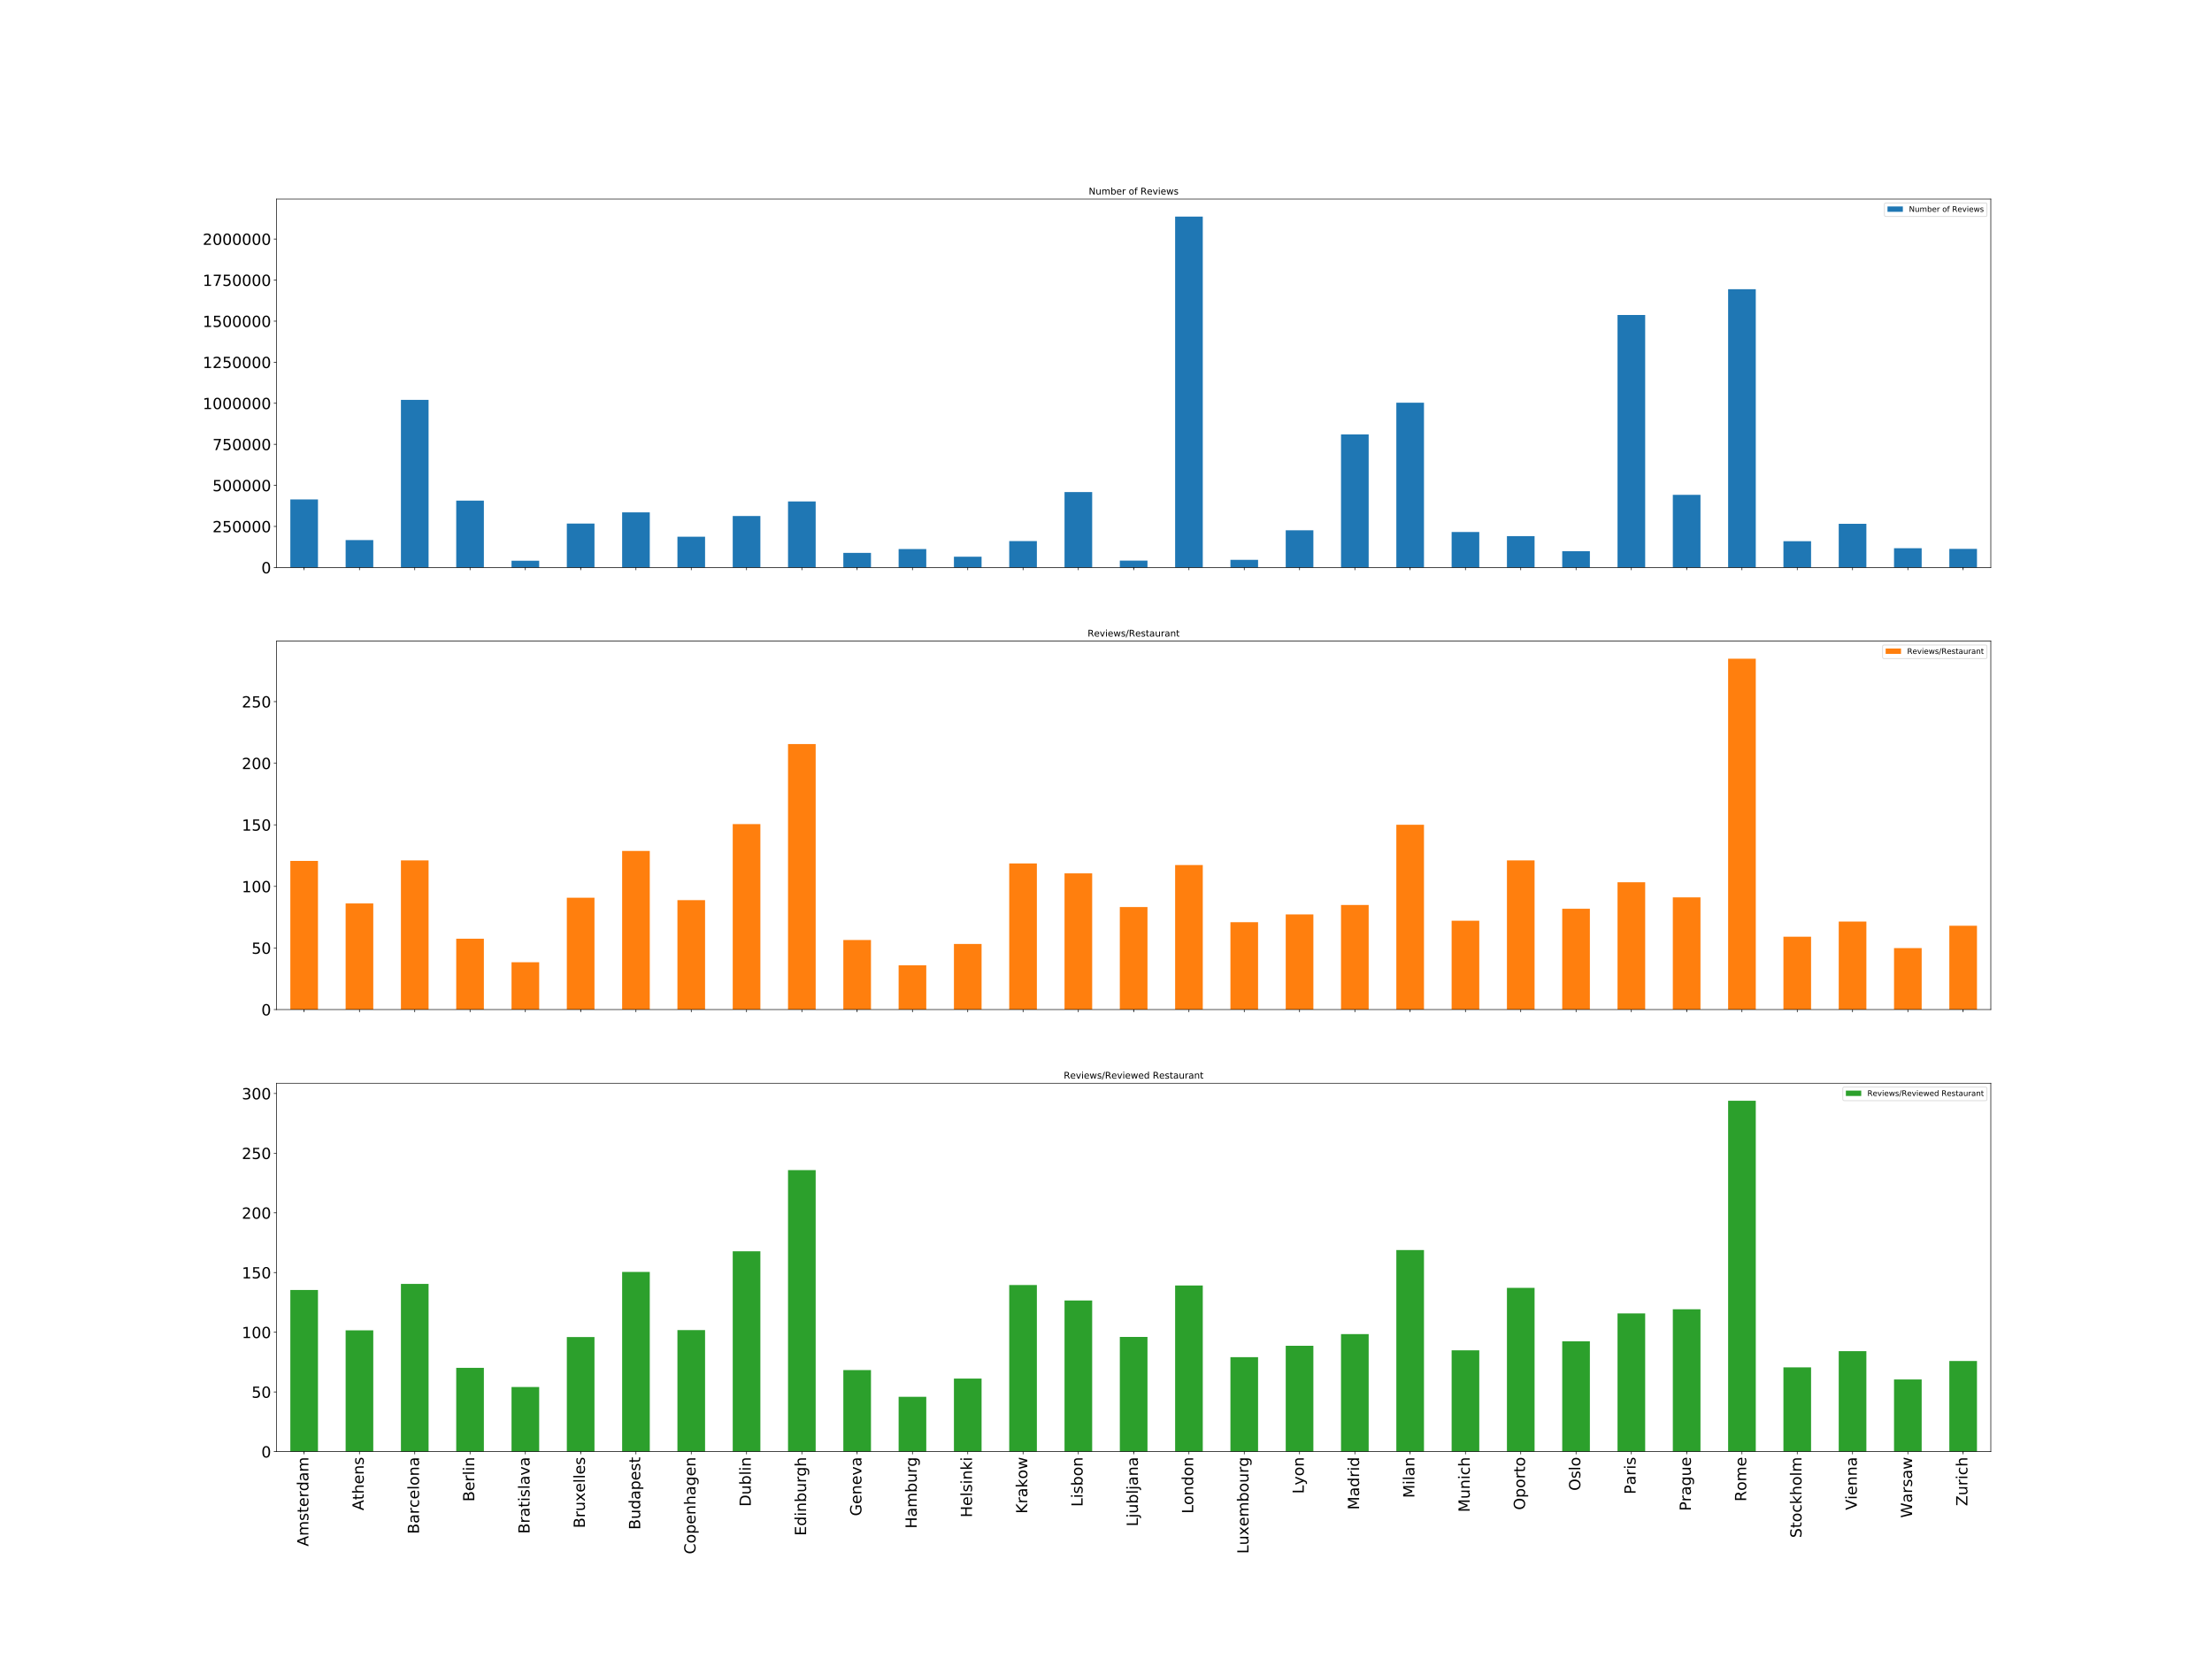 <?xml version="1.0" encoding="utf-8" standalone="no"?>
<!DOCTYPE svg PUBLIC "-//W3C//DTD SVG 1.1//EN"
  "http://www.w3.org/Graphics/SVG/1.1/DTD/svg11.dtd">
<!-- Created with matplotlib (http://matplotlib.org/) -->
<svg height="2160pt" version="1.1" viewBox="0 0 2880 2160" width="2880pt" xmlns="http://www.w3.org/2000/svg" xmlns:xlink="http://www.w3.org/1999/xlink">
 <defs>
  <style type="text/css">
*{stroke-linecap:butt;stroke-linejoin:round;}
  </style>
 </defs>
 <g id="figure_1">
  <g id="patch_1">
   <path d="M 0 2160 
L 2880 2160 
L 2880 0 
L 0 0 
z
" style="fill:#ffffff;"/>
  </g>
  <g id="axes_1">
   <g id="patch_2">
    <path d="M 360 738.847 
L 2592 738.847 
L 2592 259.2 
L 360 259.2 
z
" style="fill:#ffffff;"/>
   </g>
   <g id="patch_3">
    <path clip-path="url(#p428713f800)" d="M 378 738.847 
L 414 738.847 
L 414 650.233 
L 378 650.233 
z
" style="fill:#1f77b4;"/>
   </g>
   <g id="patch_4">
    <path clip-path="url(#p428713f800)" d="M 450 738.847 
L 486 738.847 
L 486 703.154 
L 450 703.154 
z
" style="fill:#1f77b4;"/>
   </g>
   <g id="patch_5">
    <path clip-path="url(#p428713f800)" d="M 522 738.847 
L 558 738.847 
L 558 520.64 
L 522 520.64 
z
" style="fill:#1f77b4;"/>
   </g>
   <g id="patch_6">
    <path clip-path="url(#p428713f800)" d="M 594 738.847 
L 630 738.847 
L 630 651.838 
L 594 651.838 
z
" style="fill:#1f77b4;"/>
   </g>
   <g id="patch_7">
    <path clip-path="url(#p428713f800)" d="M 666 738.847 
L 702 738.847 
L 702 730.06 
L 666 730.06 
z
" style="fill:#1f77b4;"/>
   </g>
   <g id="patch_8">
    <path clip-path="url(#p428713f800)" d="M 738 738.847 
L 774 738.847 
L 774 681.676 
L 738 681.676 
z
" style="fill:#1f77b4;"/>
   </g>
   <g id="patch_9">
    <path clip-path="url(#p428713f800)" d="M 810 738.847 
L 846 738.847 
L 846 667.1 
L 810 667.1 
z
" style="fill:#1f77b4;"/>
   </g>
   <g id="patch_10">
    <path clip-path="url(#p428713f800)" d="M 882 738.847 
L 918 738.847 
L 918 698.781 
L 882 698.781 
z
" style="fill:#1f77b4;"/>
   </g>
   <g id="patch_11">
    <path clip-path="url(#p428713f800)" d="M 954 738.847 
L 990 738.847 
L 990 671.818 
L 954 671.818 
z
" style="fill:#1f77b4;"/>
   </g>
   <g id="patch_12">
    <path clip-path="url(#p428713f800)" d="M 1026 738.847 
L 1062 738.847 
L 1062 652.884 
L 1026 652.884 
z
" style="fill:#1f77b4;"/>
   </g>
   <g id="patch_13">
    <path clip-path="url(#p428713f800)" d="M 1098 738.847 
L 1134 738.847 
L 1134 719.867 
L 1098 719.867 
z
" style="fill:#1f77b4;"/>
   </g>
   <g id="patch_14">
    <path clip-path="url(#p428713f800)" d="M 1170 738.847 
L 1206 738.847 
L 1206 714.82 
L 1170 714.82 
z
" style="fill:#1f77b4;"/>
   </g>
   <g id="patch_15">
    <path clip-path="url(#p428713f800)" d="M 1242 738.847 
L 1278 738.847 
L 1278 724.864 
L 1242 724.864 
z
" style="fill:#1f77b4;"/>
   </g>
   <g id="patch_16">
    <path clip-path="url(#p428713f800)" d="M 1314 738.847 
L 1350 738.847 
L 1350 704.505 
L 1314 704.505 
z
" style="fill:#1f77b4;"/>
   </g>
   <g id="patch_17">
    <path clip-path="url(#p428713f800)" d="M 1386 738.847 
L 1422 738.847 
L 1422 640.672 
L 1386 640.672 
z
" style="fill:#1f77b4;"/>
   </g>
   <g id="patch_18">
    <path clip-path="url(#p428713f800)" d="M 1458 738.847 
L 1494 738.847 
L 1494 729.93 
L 1458 729.93 
z
" style="fill:#1f77b4;"/>
   </g>
   <g id="patch_19">
    <path clip-path="url(#p428713f800)" d="M 1530 738.847 
L 1566 738.847 
L 1566 282.04 
L 1530 282.04 
z
" style="fill:#1f77b4;"/>
   </g>
   <g id="patch_20">
    <path clip-path="url(#p428713f800)" d="M 1602 738.847 
L 1638 738.847 
L 1638 728.882 
L 1602 728.882 
z
" style="fill:#1f77b4;"/>
   </g>
   <g id="patch_21">
    <path clip-path="url(#p428713f800)" d="M 1674 738.847 
L 1710 738.847 
L 1710 690.466 
L 1674 690.466 
z
" style="fill:#1f77b4;"/>
   </g>
   <g id="patch_22">
    <path clip-path="url(#p428713f800)" d="M 1746 738.847 
L 1782 738.847 
L 1782 565.601 
L 1746 565.601 
z
" style="fill:#1f77b4;"/>
   </g>
   <g id="patch_23">
    <path clip-path="url(#p428713f800)" d="M 1818 738.847 
L 1854 738.847 
L 1854 524.338 
L 1818 524.338 
z
" style="fill:#1f77b4;"/>
   </g>
   <g id="patch_24">
    <path clip-path="url(#p428713f800)" d="M 1890 738.847 
L 1926 738.847 
L 1926 692.658 
L 1890 692.658 
z
" style="fill:#1f77b4;"/>
   </g>
   <g id="patch_25">
    <path clip-path="url(#p428713f800)" d="M 1962 738.847 
L 1998 738.847 
L 1998 698.07 
L 1962 698.07 
z
" style="fill:#1f77b4;"/>
   </g>
   <g id="patch_26">
    <path clip-path="url(#p428713f800)" d="M 2034 738.847 
L 2070 738.847 
L 2070 717.625 
L 2034 717.625 
z
" style="fill:#1f77b4;"/>
   </g>
   <g id="patch_27">
    <path clip-path="url(#p428713f800)" d="M 2106 738.847 
L 2142 738.847 
L 2142 410.119 
L 2106 410.119 
z
" style="fill:#1f77b4;"/>
   </g>
   <g id="patch_28">
    <path clip-path="url(#p428713f800)" d="M 2178 738.847 
L 2214 738.847 
L 2214 644.24 
L 2178 644.24 
z
" style="fill:#1f77b4;"/>
   </g>
   <g id="patch_29">
    <path clip-path="url(#p428713f800)" d="M 2250 738.847 
L 2286 738.847 
L 2286 376.518 
L 2250 376.518 
z
" style="fill:#1f77b4;"/>
   </g>
   <g id="patch_30">
    <path clip-path="url(#p428713f800)" d="M 2322 738.847 
L 2358 738.847 
L 2358 704.654 
L 2322 704.654 
z
" style="fill:#1f77b4;"/>
   </g>
   <g id="patch_31">
    <path clip-path="url(#p428713f800)" d="M 2394 738.847 
L 2430 738.847 
L 2430 681.956 
L 2394 681.956 
z
" style="fill:#1f77b4;"/>
   </g>
   <g id="patch_32">
    <path clip-path="url(#p428713f800)" d="M 2466 738.847 
L 2502 738.847 
L 2502 713.755 
L 2466 713.755 
z
" style="fill:#1f77b4;"/>
   </g>
   <g id="patch_33">
    <path clip-path="url(#p428713f800)" d="M 2538 738.847 
L 2574 738.847 
L 2574 714.595 
L 2538 714.595 
z
" style="fill:#1f77b4;"/>
   </g>
   <g id="matplotlib.axis_1">
    <g id="xtick_1">
     <g id="line2d_1">
      <defs>
       <path d="M 0 0 
L 0 3.5 
" id="m618365bd81" style="stroke:#000000;stroke-width:0.8;"/>
      </defs>
      <g>
       <use style="stroke:#000000;stroke-width:0.8;" x="396" xlink:href="#m618365bd81" y="738.847"/>
      </g>
     </g>
    </g>
    <g id="xtick_2">
     <g id="line2d_2">
      <g>
       <use style="stroke:#000000;stroke-width:0.8;" x="468" xlink:href="#m618365bd81" y="738.847"/>
      </g>
     </g>
    </g>
    <g id="xtick_3">
     <g id="line2d_3">
      <g>
       <use style="stroke:#000000;stroke-width:0.8;" x="540" xlink:href="#m618365bd81" y="738.847"/>
      </g>
     </g>
    </g>
    <g id="xtick_4">
     <g id="line2d_4">
      <g>
       <use style="stroke:#000000;stroke-width:0.8;" x="612" xlink:href="#m618365bd81" y="738.847"/>
      </g>
     </g>
    </g>
    <g id="xtick_5">
     <g id="line2d_5">
      <g>
       <use style="stroke:#000000;stroke-width:0.8;" x="684" xlink:href="#m618365bd81" y="738.847"/>
      </g>
     </g>
    </g>
    <g id="xtick_6">
     <g id="line2d_6">
      <g>
       <use style="stroke:#000000;stroke-width:0.8;" x="756" xlink:href="#m618365bd81" y="738.847"/>
      </g>
     </g>
    </g>
    <g id="xtick_7">
     <g id="line2d_7">
      <g>
       <use style="stroke:#000000;stroke-width:0.8;" x="828" xlink:href="#m618365bd81" y="738.847"/>
      </g>
     </g>
    </g>
    <g id="xtick_8">
     <g id="line2d_8">
      <g>
       <use style="stroke:#000000;stroke-width:0.8;" x="900" xlink:href="#m618365bd81" y="738.847"/>
      </g>
     </g>
    </g>
    <g id="xtick_9">
     <g id="line2d_9">
      <g>
       <use style="stroke:#000000;stroke-width:0.8;" x="972" xlink:href="#m618365bd81" y="738.847"/>
      </g>
     </g>
    </g>
    <g id="xtick_10">
     <g id="line2d_10">
      <g>
       <use style="stroke:#000000;stroke-width:0.8;" x="1044" xlink:href="#m618365bd81" y="738.847"/>
      </g>
     </g>
    </g>
    <g id="xtick_11">
     <g id="line2d_11">
      <g>
       <use style="stroke:#000000;stroke-width:0.8;" x="1116" xlink:href="#m618365bd81" y="738.847"/>
      </g>
     </g>
    </g>
    <g id="xtick_12">
     <g id="line2d_12">
      <g>
       <use style="stroke:#000000;stroke-width:0.8;" x="1188" xlink:href="#m618365bd81" y="738.847"/>
      </g>
     </g>
    </g>
    <g id="xtick_13">
     <g id="line2d_13">
      <g>
       <use style="stroke:#000000;stroke-width:0.8;" x="1260" xlink:href="#m618365bd81" y="738.847"/>
      </g>
     </g>
    </g>
    <g id="xtick_14">
     <g id="line2d_14">
      <g>
       <use style="stroke:#000000;stroke-width:0.8;" x="1332" xlink:href="#m618365bd81" y="738.847"/>
      </g>
     </g>
    </g>
    <g id="xtick_15">
     <g id="line2d_15">
      <g>
       <use style="stroke:#000000;stroke-width:0.8;" x="1404" xlink:href="#m618365bd81" y="738.847"/>
      </g>
     </g>
    </g>
    <g id="xtick_16">
     <g id="line2d_16">
      <g>
       <use style="stroke:#000000;stroke-width:0.8;" x="1476" xlink:href="#m618365bd81" y="738.847"/>
      </g>
     </g>
    </g>
    <g id="xtick_17">
     <g id="line2d_17">
      <g>
       <use style="stroke:#000000;stroke-width:0.8;" x="1548" xlink:href="#m618365bd81" y="738.847"/>
      </g>
     </g>
    </g>
    <g id="xtick_18">
     <g id="line2d_18">
      <g>
       <use style="stroke:#000000;stroke-width:0.8;" x="1620" xlink:href="#m618365bd81" y="738.847"/>
      </g>
     </g>
    </g>
    <g id="xtick_19">
     <g id="line2d_19">
      <g>
       <use style="stroke:#000000;stroke-width:0.8;" x="1692" xlink:href="#m618365bd81" y="738.847"/>
      </g>
     </g>
    </g>
    <g id="xtick_20">
     <g id="line2d_20">
      <g>
       <use style="stroke:#000000;stroke-width:0.8;" x="1764" xlink:href="#m618365bd81" y="738.847"/>
      </g>
     </g>
    </g>
    <g id="xtick_21">
     <g id="line2d_21">
      <g>
       <use style="stroke:#000000;stroke-width:0.8;" x="1836" xlink:href="#m618365bd81" y="738.847"/>
      </g>
     </g>
    </g>
    <g id="xtick_22">
     <g id="line2d_22">
      <g>
       <use style="stroke:#000000;stroke-width:0.8;" x="1908" xlink:href="#m618365bd81" y="738.847"/>
      </g>
     </g>
    </g>
    <g id="xtick_23">
     <g id="line2d_23">
      <g>
       <use style="stroke:#000000;stroke-width:0.8;" x="1980" xlink:href="#m618365bd81" y="738.847"/>
      </g>
     </g>
    </g>
    <g id="xtick_24">
     <g id="line2d_24">
      <g>
       <use style="stroke:#000000;stroke-width:0.8;" x="2052" xlink:href="#m618365bd81" y="738.847"/>
      </g>
     </g>
    </g>
    <g id="xtick_25">
     <g id="line2d_25">
      <g>
       <use style="stroke:#000000;stroke-width:0.8;" x="2124" xlink:href="#m618365bd81" y="738.847"/>
      </g>
     </g>
    </g>
    <g id="xtick_26">
     <g id="line2d_26">
      <g>
       <use style="stroke:#000000;stroke-width:0.8;" x="2196" xlink:href="#m618365bd81" y="738.847"/>
      </g>
     </g>
    </g>
    <g id="xtick_27">
     <g id="line2d_27">
      <g>
       <use style="stroke:#000000;stroke-width:0.8;" x="2268" xlink:href="#m618365bd81" y="738.847"/>
      </g>
     </g>
    </g>
    <g id="xtick_28">
     <g id="line2d_28">
      <g>
       <use style="stroke:#000000;stroke-width:0.8;" x="2340" xlink:href="#m618365bd81" y="738.847"/>
      </g>
     </g>
    </g>
    <g id="xtick_29">
     <g id="line2d_29">
      <g>
       <use style="stroke:#000000;stroke-width:0.8;" x="2412" xlink:href="#m618365bd81" y="738.847"/>
      </g>
     </g>
    </g>
    <g id="xtick_30">
     <g id="line2d_30">
      <g>
       <use style="stroke:#000000;stroke-width:0.8;" x="2484" xlink:href="#m618365bd81" y="738.847"/>
      </g>
     </g>
    </g>
    <g id="xtick_31">
     <g id="line2d_31">
      <g>
       <use style="stroke:#000000;stroke-width:0.8;" x="2556" xlink:href="#m618365bd81" y="738.847"/>
      </g>
     </g>
    </g>
    <g id="xtick_32">
     <g id="line2d_32">
      <defs>
       <path d="M 0 0 
L 0 2 
" id="m48b46311f4" style="stroke:#000000;stroke-width:0.6;"/>
      </defs>
      <g>
       <use style="stroke:#000000;stroke-width:0.6;" x="396" xlink:href="#m48b46311f4" y="738.847"/>
      </g>
     </g>
    </g>
    <g id="xtick_33">
     <g id="line2d_33">
      <g>
       <use style="stroke:#000000;stroke-width:0.6;" x="756" xlink:href="#m48b46311f4" y="738.847"/>
      </g>
     </g>
    </g>
    <g id="xtick_34">
     <g id="line2d_34">
      <g>
       <use style="stroke:#000000;stroke-width:0.6;" x="1116" xlink:href="#m48b46311f4" y="738.847"/>
      </g>
     </g>
    </g>
    <g id="xtick_35">
     <g id="line2d_35">
      <g>
       <use style="stroke:#000000;stroke-width:0.6;" x="1476" xlink:href="#m48b46311f4" y="738.847"/>
      </g>
     </g>
    </g>
    <g id="xtick_36">
     <g id="line2d_36">
      <g>
       <use style="stroke:#000000;stroke-width:0.6;" x="1836" xlink:href="#m48b46311f4" y="738.847"/>
      </g>
     </g>
    </g>
    <g id="xtick_37">
     <g id="line2d_37">
      <g>
       <use style="stroke:#000000;stroke-width:0.6;" x="2196" xlink:href="#m48b46311f4" y="738.847"/>
      </g>
     </g>
    </g>
    <g id="xtick_38">
     <g id="line2d_38">
      <g>
       <use style="stroke:#000000;stroke-width:0.6;" x="2556" xlink:href="#m48b46311f4" y="738.847"/>
      </g>
     </g>
    </g>
   </g>
   <g id="matplotlib.axis_2">
    <g id="ytick_1">
     <g id="line2d_39">
      <defs>
       <path d="M 0 0 
L -3.5 0 
" id="m428f9820e7" style="stroke:#000000;stroke-width:0.8;"/>
      </defs>
      <g>
       <use style="stroke:#000000;stroke-width:0.8;" x="360" xlink:href="#m428f9820e7" y="738.847"/>
      </g>
     </g>
     <g id="text_1">
      <!-- 0 -->
      <defs>
       <path d="M 31.781 66.406 
Q 24.172 66.406 20.328 58.906 
Q 16.5 51.422 16.5 36.375 
Q 16.5 21.391 20.328 13.891 
Q 24.172 6.391 31.781 6.391 
Q 39.453 6.391 43.281 13.891 
Q 47.125 21.391 47.125 36.375 
Q 47.125 51.422 43.281 58.906 
Q 39.453 66.406 31.781 66.406 
z
M 31.781 74.219 
Q 44.047 74.219 50.516 64.516 
Q 56.984 54.828 56.984 36.375 
Q 56.984 17.969 50.516 8.266 
Q 44.047 -1.422 31.781 -1.422 
Q 19.531 -1.422 13.062 8.266 
Q 6.594 17.969 6.594 36.375 
Q 6.594 54.828 13.062 64.516 
Q 19.531 74.219 31.781 74.219 
z
" id="DejaVuSans-30"/>
      </defs>
      <g transform="translate(340.275 746.445)scale(0.2 -0.2)">
       <use xlink:href="#DejaVuSans-30"/>
      </g>
     </g>
    </g>
    <g id="ytick_2">
     <g id="line2d_40">
      <g>
       <use style="stroke:#000000;stroke-width:0.8;" x="360" xlink:href="#m428f9820e7" y="685.394"/>
      </g>
     </g>
     <g id="text_2">
      <!-- 250000 -->
      <defs>
       <path d="M 19.188 8.297 
L 53.609 8.297 
L 53.609 0 
L 7.328 0 
L 7.328 8.297 
Q 12.938 14.109 22.625 23.891 
Q 32.328 33.688 34.812 36.531 
Q 39.547 41.844 41.422 45.531 
Q 43.312 49.219 43.312 52.781 
Q 43.312 58.594 39.234 62.25 
Q 35.156 65.922 28.609 65.922 
Q 23.969 65.922 18.812 64.312 
Q 13.672 62.703 7.812 59.422 
L 7.812 69.391 
Q 13.766 71.781 18.938 73 
Q 24.125 74.219 28.422 74.219 
Q 39.75 74.219 46.484 68.547 
Q 53.219 62.891 53.219 53.422 
Q 53.219 48.922 51.531 44.891 
Q 49.859 40.875 45.406 35.406 
Q 44.188 33.984 37.641 27.219 
Q 31.109 20.453 19.188 8.297 
z
" id="DejaVuSans-32"/>
       <path d="M 10.797 72.906 
L 49.516 72.906 
L 49.516 64.594 
L 19.828 64.594 
L 19.828 46.734 
Q 21.969 47.469 24.109 47.828 
Q 26.266 48.188 28.422 48.188 
Q 40.625 48.188 47.75 41.5 
Q 54.891 34.812 54.891 23.391 
Q 54.891 11.625 47.562 5.094 
Q 40.234 -1.422 26.906 -1.422 
Q 22.312 -1.422 17.547 -0.641 
Q 12.797 0.141 7.719 1.703 
L 7.719 11.625 
Q 12.109 9.234 16.797 8.062 
Q 21.484 6.891 26.703 6.891 
Q 35.156 6.891 40.078 11.328 
Q 45.016 15.766 45.016 23.391 
Q 45.016 31 40.078 35.438 
Q 35.156 39.891 26.703 39.891 
Q 22.75 39.891 18.812 39.016 
Q 14.891 38.141 10.797 36.281 
z
" id="DejaVuSans-35"/>
      </defs>
      <g transform="translate(276.65 692.992)scale(0.2 -0.2)">
       <use xlink:href="#DejaVuSans-32"/>
       <use x="63.623" xlink:href="#DejaVuSans-35"/>
       <use x="127.246" xlink:href="#DejaVuSans-30"/>
       <use x="190.869" xlink:href="#DejaVuSans-30"/>
       <use x="254.492" xlink:href="#DejaVuSans-30"/>
       <use x="318.115" xlink:href="#DejaVuSans-30"/>
      </g>
     </g>
    </g>
    <g id="ytick_3">
     <g id="line2d_41">
      <g>
       <use style="stroke:#000000;stroke-width:0.8;" x="360" xlink:href="#m428f9820e7" y="631.94"/>
      </g>
     </g>
     <g id="text_3">
      <!-- 500000 -->
      <g transform="translate(276.65 639.539)scale(0.2 -0.2)">
       <use xlink:href="#DejaVuSans-35"/>
       <use x="63.623" xlink:href="#DejaVuSans-30"/>
       <use x="127.246" xlink:href="#DejaVuSans-30"/>
       <use x="190.869" xlink:href="#DejaVuSans-30"/>
       <use x="254.492" xlink:href="#DejaVuSans-30"/>
       <use x="318.115" xlink:href="#DejaVuSans-30"/>
      </g>
     </g>
    </g>
    <g id="ytick_4">
     <g id="line2d_42">
      <g>
       <use style="stroke:#000000;stroke-width:0.8;" x="360" xlink:href="#m428f9820e7" y="578.487"/>
      </g>
     </g>
     <g id="text_4">
      <!-- 750000 -->
      <defs>
       <path d="M 8.203 72.906 
L 55.078 72.906 
L 55.078 68.703 
L 28.609 0 
L 18.312 0 
L 43.219 64.594 
L 8.203 64.594 
z
" id="DejaVuSans-37"/>
      </defs>
      <g transform="translate(276.65 586.085)scale(0.2 -0.2)">
       <use xlink:href="#DejaVuSans-37"/>
       <use x="63.623" xlink:href="#DejaVuSans-35"/>
       <use x="127.246" xlink:href="#DejaVuSans-30"/>
       <use x="190.869" xlink:href="#DejaVuSans-30"/>
       <use x="254.492" xlink:href="#DejaVuSans-30"/>
       <use x="318.115" xlink:href="#DejaVuSans-30"/>
      </g>
     </g>
    </g>
    <g id="ytick_5">
     <g id="line2d_43">
      <g>
       <use style="stroke:#000000;stroke-width:0.8;" x="360" xlink:href="#m428f9820e7" y="525.033"/>
      </g>
     </g>
     <g id="text_5">
      <!-- 1000000 -->
      <defs>
       <path d="M 12.406 8.297 
L 28.516 8.297 
L 28.516 63.922 
L 10.984 60.406 
L 10.984 69.391 
L 28.422 72.906 
L 38.281 72.906 
L 38.281 8.297 
L 54.391 8.297 
L 54.391 0 
L 12.406 0 
z
" id="DejaVuSans-31"/>
      </defs>
      <g transform="translate(263.925 532.632)scale(0.2 -0.2)">
       <use xlink:href="#DejaVuSans-31"/>
       <use x="63.623" xlink:href="#DejaVuSans-30"/>
       <use x="127.246" xlink:href="#DejaVuSans-30"/>
       <use x="190.869" xlink:href="#DejaVuSans-30"/>
       <use x="254.492" xlink:href="#DejaVuSans-30"/>
       <use x="318.115" xlink:href="#DejaVuSans-30"/>
       <use x="381.738" xlink:href="#DejaVuSans-30"/>
      </g>
     </g>
    </g>
    <g id="ytick_6">
     <g id="line2d_44">
      <g>
       <use style="stroke:#000000;stroke-width:0.8;" x="360" xlink:href="#m428f9820e7" y="471.58"/>
      </g>
     </g>
     <g id="text_6">
      <!-- 1250000 -->
      <g transform="translate(263.925 479.178)scale(0.2 -0.2)">
       <use xlink:href="#DejaVuSans-31"/>
       <use x="63.623" xlink:href="#DejaVuSans-32"/>
       <use x="127.246" xlink:href="#DejaVuSans-35"/>
       <use x="190.869" xlink:href="#DejaVuSans-30"/>
       <use x="254.492" xlink:href="#DejaVuSans-30"/>
       <use x="318.115" xlink:href="#DejaVuSans-30"/>
       <use x="381.738" xlink:href="#DejaVuSans-30"/>
      </g>
     </g>
    </g>
    <g id="ytick_7">
     <g id="line2d_45">
      <g>
       <use style="stroke:#000000;stroke-width:0.8;" x="360" xlink:href="#m428f9820e7" y="418.127"/>
      </g>
     </g>
     <g id="text_7">
      <!-- 1500000 -->
      <g transform="translate(263.925 425.725)scale(0.2 -0.2)">
       <use xlink:href="#DejaVuSans-31"/>
       <use x="63.623" xlink:href="#DejaVuSans-35"/>
       <use x="127.246" xlink:href="#DejaVuSans-30"/>
       <use x="190.869" xlink:href="#DejaVuSans-30"/>
       <use x="254.492" xlink:href="#DejaVuSans-30"/>
       <use x="318.115" xlink:href="#DejaVuSans-30"/>
       <use x="381.738" xlink:href="#DejaVuSans-30"/>
      </g>
     </g>
    </g>
    <g id="ytick_8">
     <g id="line2d_46">
      <g>
       <use style="stroke:#000000;stroke-width:0.8;" x="360" xlink:href="#m428f9820e7" y="364.673"/>
      </g>
     </g>
     <g id="text_8">
      <!-- 1750000 -->
      <g transform="translate(263.925 372.272)scale(0.2 -0.2)">
       <use xlink:href="#DejaVuSans-31"/>
       <use x="63.623" xlink:href="#DejaVuSans-37"/>
       <use x="127.246" xlink:href="#DejaVuSans-35"/>
       <use x="190.869" xlink:href="#DejaVuSans-30"/>
       <use x="254.492" xlink:href="#DejaVuSans-30"/>
       <use x="318.115" xlink:href="#DejaVuSans-30"/>
       <use x="381.738" xlink:href="#DejaVuSans-30"/>
      </g>
     </g>
    </g>
    <g id="ytick_9">
     <g id="line2d_47">
      <g>
       <use style="stroke:#000000;stroke-width:0.8;" x="360" xlink:href="#m428f9820e7" y="311.22"/>
      </g>
     </g>
     <g id="text_9">
      <!-- 2000000 -->
      <g transform="translate(263.925 318.818)scale(0.2 -0.2)">
       <use xlink:href="#DejaVuSans-32"/>
       <use x="63.623" xlink:href="#DejaVuSans-30"/>
       <use x="127.246" xlink:href="#DejaVuSans-30"/>
       <use x="190.869" xlink:href="#DejaVuSans-30"/>
       <use x="254.492" xlink:href="#DejaVuSans-30"/>
       <use x="318.115" xlink:href="#DejaVuSans-30"/>
       <use x="381.738" xlink:href="#DejaVuSans-30"/>
      </g>
     </g>
    </g>
   </g>
   <g id="patch_34">
    <path d="M 360 738.847 
L 360 259.2 
" style="fill:none;stroke:#000000;stroke-linecap:square;stroke-linejoin:miter;stroke-width:0.8;"/>
   </g>
   <g id="patch_35">
    <path d="M 2592 738.847 
L 2592 259.2 
" style="fill:none;stroke:#000000;stroke-linecap:square;stroke-linejoin:miter;stroke-width:0.8;"/>
   </g>
   <g id="patch_36">
    <path d="M 360 738.847 
L 2592 738.847 
" style="fill:none;stroke:#000000;stroke-linecap:square;stroke-linejoin:miter;stroke-width:0.8;"/>
   </g>
   <g id="patch_37">
    <path d="M 360 259.2 
L 2592 259.2 
" style="fill:none;stroke:#000000;stroke-linecap:square;stroke-linejoin:miter;stroke-width:0.8;"/>
   </g>
   <g id="text_10">
    <!-- Number of Reviews -->
    <defs>
     <path d="M 9.812 72.906 
L 23.094 72.906 
L 55.422 11.922 
L 55.422 72.906 
L 64.984 72.906 
L 64.984 0 
L 51.703 0 
L 19.391 60.984 
L 19.391 0 
L 9.812 0 
z
" id="DejaVuSans-4e"/>
     <path d="M 8.5 21.578 
L 8.5 54.688 
L 17.484 54.688 
L 17.484 21.922 
Q 17.484 14.156 20.5 10.266 
Q 23.531 6.391 29.594 6.391 
Q 36.859 6.391 41.078 11.031 
Q 45.312 15.672 45.312 23.688 
L 45.312 54.688 
L 54.297 54.688 
L 54.297 0 
L 45.312 0 
L 45.312 8.406 
Q 42.047 3.422 37.719 1 
Q 33.406 -1.422 27.688 -1.422 
Q 18.266 -1.422 13.375 4.438 
Q 8.5 10.297 8.5 21.578 
z
M 31.109 56 
z
" id="DejaVuSans-75"/>
     <path d="M 52 44.188 
Q 55.375 50.25 60.062 53.125 
Q 64.75 56 71.094 56 
Q 79.641 56 84.281 50.016 
Q 88.922 44.047 88.922 33.016 
L 88.922 0 
L 79.891 0 
L 79.891 32.719 
Q 79.891 40.578 77.094 44.375 
Q 74.312 48.188 68.609 48.188 
Q 61.625 48.188 57.562 43.547 
Q 53.516 38.922 53.516 30.906 
L 53.516 0 
L 44.484 0 
L 44.484 32.719 
Q 44.484 40.625 41.703 44.406 
Q 38.922 48.188 33.109 48.188 
Q 26.219 48.188 22.156 43.531 
Q 18.109 38.875 18.109 30.906 
L 18.109 0 
L 9.078 0 
L 9.078 54.688 
L 18.109 54.688 
L 18.109 46.188 
Q 21.188 51.219 25.484 53.609 
Q 29.781 56 35.688 56 
Q 41.656 56 45.828 52.969 
Q 50 49.953 52 44.188 
z
" id="DejaVuSans-6d"/>
     <path d="M 48.688 27.297 
Q 48.688 37.203 44.609 42.844 
Q 40.531 48.484 33.406 48.484 
Q 26.266 48.484 22.188 42.844 
Q 18.109 37.203 18.109 27.297 
Q 18.109 17.391 22.188 11.75 
Q 26.266 6.109 33.406 6.109 
Q 40.531 6.109 44.609 11.75 
Q 48.688 17.391 48.688 27.297 
z
M 18.109 46.391 
Q 20.953 51.266 25.266 53.625 
Q 29.594 56 35.594 56 
Q 45.562 56 51.781 48.094 
Q 58.016 40.188 58.016 27.297 
Q 58.016 14.406 51.781 6.484 
Q 45.562 -1.422 35.594 -1.422 
Q 29.594 -1.422 25.266 0.953 
Q 20.953 3.328 18.109 8.203 
L 18.109 0 
L 9.078 0 
L 9.078 75.984 
L 18.109 75.984 
z
" id="DejaVuSans-62"/>
     <path d="M 56.203 29.594 
L 56.203 25.203 
L 14.891 25.203 
Q 15.484 15.922 20.484 11.062 
Q 25.484 6.203 34.422 6.203 
Q 39.594 6.203 44.453 7.469 
Q 49.312 8.734 54.109 11.281 
L 54.109 2.781 
Q 49.266 0.734 44.188 -0.344 
Q 39.109 -1.422 33.891 -1.422 
Q 20.797 -1.422 13.156 6.188 
Q 5.516 13.812 5.516 26.812 
Q 5.516 40.234 12.766 48.109 
Q 20.016 56 32.328 56 
Q 43.359 56 49.781 48.891 
Q 56.203 41.797 56.203 29.594 
z
M 47.219 32.234 
Q 47.125 39.594 43.094 43.984 
Q 39.062 48.391 32.422 48.391 
Q 24.906 48.391 20.391 44.141 
Q 15.875 39.891 15.188 32.172 
z
" id="DejaVuSans-65"/>
     <path d="M 41.109 46.297 
Q 39.594 47.172 37.812 47.578 
Q 36.031 48 33.891 48 
Q 26.266 48 22.188 43.047 
Q 18.109 38.094 18.109 28.812 
L 18.109 0 
L 9.078 0 
L 9.078 54.688 
L 18.109 54.688 
L 18.109 46.188 
Q 20.953 51.172 25.484 53.578 
Q 30.031 56 36.531 56 
Q 37.453 56 38.578 55.875 
Q 39.703 55.766 41.062 55.516 
z
" id="DejaVuSans-72"/>
     <path id="DejaVuSans-20"/>
     <path d="M 30.609 48.391 
Q 23.391 48.391 19.188 42.75 
Q 14.984 37.109 14.984 27.297 
Q 14.984 17.484 19.156 11.844 
Q 23.344 6.203 30.609 6.203 
Q 37.797 6.203 41.984 11.859 
Q 46.188 17.531 46.188 27.297 
Q 46.188 37.016 41.984 42.703 
Q 37.797 48.391 30.609 48.391 
z
M 30.609 56 
Q 42.328 56 49.016 48.375 
Q 55.719 40.766 55.719 27.297 
Q 55.719 13.875 49.016 6.219 
Q 42.328 -1.422 30.609 -1.422 
Q 18.844 -1.422 12.172 6.219 
Q 5.516 13.875 5.516 27.297 
Q 5.516 40.766 12.172 48.375 
Q 18.844 56 30.609 56 
z
" id="DejaVuSans-6f"/>
     <path d="M 37.109 75.984 
L 37.109 68.5 
L 28.516 68.5 
Q 23.688 68.5 21.797 66.547 
Q 19.922 64.594 19.922 59.516 
L 19.922 54.688 
L 34.719 54.688 
L 34.719 47.703 
L 19.922 47.703 
L 19.922 0 
L 10.891 0 
L 10.891 47.703 
L 2.297 47.703 
L 2.297 54.688 
L 10.891 54.688 
L 10.891 58.5 
Q 10.891 67.625 15.141 71.797 
Q 19.391 75.984 28.609 75.984 
z
" id="DejaVuSans-66"/>
     <path d="M 44.391 34.188 
Q 47.562 33.109 50.562 29.594 
Q 53.562 26.078 56.594 19.922 
L 66.609 0 
L 56 0 
L 46.688 18.703 
Q 43.062 26.031 39.672 28.422 
Q 36.281 30.812 30.422 30.812 
L 19.672 30.812 
L 19.672 0 
L 9.812 0 
L 9.812 72.906 
L 32.078 72.906 
Q 44.578 72.906 50.734 67.672 
Q 56.891 62.453 56.891 51.906 
Q 56.891 45.016 53.688 40.469 
Q 50.484 35.938 44.391 34.188 
z
M 19.672 64.797 
L 19.672 38.922 
L 32.078 38.922 
Q 39.203 38.922 42.844 42.219 
Q 46.484 45.516 46.484 51.906 
Q 46.484 58.297 42.844 61.547 
Q 39.203 64.797 32.078 64.797 
z
" id="DejaVuSans-52"/>
     <path d="M 2.984 54.688 
L 12.5 54.688 
L 29.594 8.797 
L 46.688 54.688 
L 56.203 54.688 
L 35.688 0 
L 23.484 0 
z
" id="DejaVuSans-76"/>
     <path d="M 9.422 54.688 
L 18.406 54.688 
L 18.406 0 
L 9.422 0 
z
M 9.422 75.984 
L 18.406 75.984 
L 18.406 64.594 
L 9.422 64.594 
z
" id="DejaVuSans-69"/>
     <path d="M 4.203 54.688 
L 13.188 54.688 
L 24.422 12.016 
L 35.594 54.688 
L 46.188 54.688 
L 57.422 12.016 
L 68.609 54.688 
L 77.594 54.688 
L 63.281 0 
L 52.688 0 
L 40.922 44.828 
L 29.109 0 
L 18.5 0 
z
" id="DejaVuSans-77"/>
     <path d="M 44.281 53.078 
L 44.281 44.578 
Q 40.484 46.531 36.375 47.5 
Q 32.281 48.484 27.875 48.484 
Q 21.188 48.484 17.844 46.438 
Q 14.5 44.391 14.5 40.281 
Q 14.5 37.156 16.891 35.375 
Q 19.281 33.594 26.516 31.984 
L 29.594 31.297 
Q 39.156 29.25 43.188 25.516 
Q 47.219 21.781 47.219 15.094 
Q 47.219 7.469 41.188 3.016 
Q 35.156 -1.422 24.609 -1.422 
Q 20.219 -1.422 15.453 -0.562 
Q 10.688 0.297 5.422 2 
L 5.422 11.281 
Q 10.406 8.688 15.234 7.391 
Q 20.062 6.109 24.812 6.109 
Q 31.156 6.109 34.562 8.281 
Q 37.984 10.453 37.984 14.406 
Q 37.984 18.062 35.516 20.016 
Q 33.062 21.969 24.703 23.781 
L 21.578 24.516 
Q 13.234 26.266 9.516 29.906 
Q 5.812 33.547 5.812 39.891 
Q 5.812 47.609 11.281 51.797 
Q 16.75 56 26.812 56 
Q 31.781 56 36.172 55.266 
Q 40.578 54.547 44.281 53.078 
z
" id="DejaVuSans-73"/>
    </defs>
    <g transform="translate(1417.5 253.2)scale(0.12 -0.12)">
     <use xlink:href="#DejaVuSans-4e"/>
     <use x="74.805" xlink:href="#DejaVuSans-75"/>
     <use x="138.184" xlink:href="#DejaVuSans-6d"/>
     <use x="235.596" xlink:href="#DejaVuSans-62"/>
     <use x="299.072" xlink:href="#DejaVuSans-65"/>
     <use x="360.596" xlink:href="#DejaVuSans-72"/>
     <use x="401.709" xlink:href="#DejaVuSans-20"/>
     <use x="433.496" xlink:href="#DejaVuSans-6f"/>
     <use x="494.678" xlink:href="#DejaVuSans-66"/>
     <use x="529.883" xlink:href="#DejaVuSans-20"/>
     <use x="561.67" xlink:href="#DejaVuSans-52"/>
     <use x="631.09" xlink:href="#DejaVuSans-65"/>
     <use x="692.613" xlink:href="#DejaVuSans-76"/>
     <use x="751.793" xlink:href="#DejaVuSans-69"/>
     <use x="779.576" xlink:href="#DejaVuSans-65"/>
     <use x="841.1" xlink:href="#DejaVuSans-77"/>
     <use x="922.887" xlink:href="#DejaVuSans-73"/>
    </g>
   </g>
   <g id="legend_1">
    <g id="patch_38">
     <path d="M 2455.5 281.878 
L 2585 281.878 
Q 2587 281.878 2587 279.878 
L 2587 266.2 
Q 2587 264.2 2585 264.2 
L 2455.5 264.2 
Q 2453.5 264.2 2453.5 266.2 
L 2453.5 279.878 
Q 2453.5 281.878 2455.5 281.878 
z
" style="fill:#ffffff;opacity:0.8;stroke:#cccccc;stroke-linejoin:miter;"/>
    </g>
    <g id="patch_39">
     <path d="M 2457.5 275.798 
L 2477.5 275.798 
L 2477.5 268.798 
L 2457.5 268.798 
z
" style="fill:#1f77b4;"/>
    </g>
    <g id="text_11">
     <!-- Number of Reviews -->
     <g transform="translate(2485.5 275.798)scale(0.1 -0.1)">
      <use xlink:href="#DejaVuSans-4e"/>
      <use x="74.805" xlink:href="#DejaVuSans-75"/>
      <use x="138.184" xlink:href="#DejaVuSans-6d"/>
      <use x="235.596" xlink:href="#DejaVuSans-62"/>
      <use x="299.072" xlink:href="#DejaVuSans-65"/>
      <use x="360.596" xlink:href="#DejaVuSans-72"/>
      <use x="401.709" xlink:href="#DejaVuSans-20"/>
      <use x="433.496" xlink:href="#DejaVuSans-6f"/>
      <use x="494.678" xlink:href="#DejaVuSans-66"/>
      <use x="529.883" xlink:href="#DejaVuSans-20"/>
      <use x="561.67" xlink:href="#DejaVuSans-52"/>
      <use x="631.09" xlink:href="#DejaVuSans-65"/>
      <use x="692.613" xlink:href="#DejaVuSans-76"/>
      <use x="751.793" xlink:href="#DejaVuSans-69"/>
      <use x="779.576" xlink:href="#DejaVuSans-65"/>
      <use x="841.1" xlink:href="#DejaVuSans-77"/>
      <use x="922.887" xlink:href="#DejaVuSans-73"/>
     </g>
    </g>
   </g>
  </g>
  <g id="axes_2">
   <g id="patch_40">
    <path d="M 360 1314.424 
L 2592 1314.424 
L 2592 834.776 
L 360 834.776 
z
" style="fill:#ffffff;"/>
   </g>
   <g id="patch_41">
    <path clip-path="url(#p22edc6e679)" d="M 378 1314.424 
L 414 1314.424 
L 414 1120.882 
L 378 1120.882 
z
" style="fill:#ff7f0e;"/>
   </g>
   <g id="patch_42">
    <path clip-path="url(#p22edc6e679)" d="M 450 1314.424 
L 486 1314.424 
L 486 1176.289 
L 450 1176.289 
z
" style="fill:#ff7f0e;"/>
   </g>
   <g id="patch_43">
    <path clip-path="url(#p22edc6e679)" d="M 522 1314.424 
L 558 1314.424 
L 558 1120.169 
L 522 1120.169 
z
" style="fill:#ff7f0e;"/>
   </g>
   <g id="patch_44">
    <path clip-path="url(#p22edc6e679)" d="M 594 1314.424 
L 630 1314.424 
L 630 1222.225 
L 594 1222.225 
z
" style="fill:#ff7f0e;"/>
   </g>
   <g id="patch_45">
    <path clip-path="url(#p22edc6e679)" d="M 666 1314.424 
L 702 1314.424 
L 702 1252.83 
L 666 1252.83 
z
" style="fill:#ff7f0e;"/>
   </g>
   <g id="patch_46">
    <path clip-path="url(#p22edc6e679)" d="M 738 1314.424 
L 774 1314.424 
L 774 1168.823 
L 738 1168.823 
z
" style="fill:#ff7f0e;"/>
   </g>
   <g id="patch_47">
    <path clip-path="url(#p22edc6e679)" d="M 810 1314.424 
L 846 1314.424 
L 846 1107.932 
L 810 1107.932 
z
" style="fill:#ff7f0e;"/>
   </g>
   <g id="patch_48">
    <path clip-path="url(#p22edc6e679)" d="M 882 1314.424 
L 918 1314.424 
L 918 1171.938 
L 882 1171.938 
z
" style="fill:#ff7f0e;"/>
   </g>
   <g id="patch_49">
    <path clip-path="url(#p22edc6e679)" d="M 954 1314.424 
L 990 1314.424 
L 990 1072.958 
L 954 1072.958 
z
" style="fill:#ff7f0e;"/>
   </g>
   <g id="patch_50">
    <path clip-path="url(#p22edc6e679)" d="M 1026 1314.424 
L 1062 1314.424 
L 1062 968.719 
L 1026 968.719 
z
" style="fill:#ff7f0e;"/>
   </g>
   <g id="patch_51">
    <path clip-path="url(#p22edc6e679)" d="M 1098 1314.424 
L 1134 1314.424 
L 1134 1223.866 
L 1098 1223.866 
z
" style="fill:#ff7f0e;"/>
   </g>
   <g id="patch_52">
    <path clip-path="url(#p22edc6e679)" d="M 1170 1314.424 
L 1206 1314.424 
L 1206 1256.867 
L 1170 1256.867 
z
" style="fill:#ff7f0e;"/>
   </g>
   <g id="patch_53">
    <path clip-path="url(#p22edc6e679)" d="M 1242 1314.424 
L 1278 1314.424 
L 1278 1229.021 
L 1242 1229.021 
z
" style="fill:#ff7f0e;"/>
   </g>
   <g id="patch_54">
    <path clip-path="url(#p22edc6e679)" d="M 1314 1314.424 
L 1350 1314.424 
L 1350 1124.192 
L 1314 1124.192 
z
" style="fill:#ff7f0e;"/>
   </g>
   <g id="patch_55">
    <path clip-path="url(#p22edc6e679)" d="M 1386 1314.424 
L 1422 1314.424 
L 1422 1137.122 
L 1386 1137.122 
z
" style="fill:#ff7f0e;"/>
   </g>
   <g id="patch_56">
    <path clip-path="url(#p22edc6e679)" d="M 1458 1314.424 
L 1494 1314.424 
L 1494 1180.927 
L 1458 1180.927 
z
" style="fill:#ff7f0e;"/>
   </g>
   <g id="patch_57">
    <path clip-path="url(#p22edc6e679)" d="M 1530 1314.424 
L 1566 1314.424 
L 1566 1126.298 
L 1530 1126.298 
z
" style="fill:#ff7f0e;"/>
   </g>
   <g id="patch_58">
    <path clip-path="url(#p22edc6e679)" d="M 1602 1314.424 
L 1638 1314.424 
L 1638 1200.665 
L 1602 1200.665 
z
" style="fill:#ff7f0e;"/>
   </g>
   <g id="patch_59">
    <path clip-path="url(#p22edc6e679)" d="M 1674 1314.424 
L 1710 1314.424 
L 1710 1190.577 
L 1674 1190.577 
z
" style="fill:#ff7f0e;"/>
   </g>
   <g id="patch_60">
    <path clip-path="url(#p22edc6e679)" d="M 1746 1314.424 
L 1782 1314.424 
L 1782 1178.263 
L 1746 1178.263 
z
" style="fill:#ff7f0e;"/>
   </g>
   <g id="patch_61">
    <path clip-path="url(#p22edc6e679)" d="M 1818 1314.424 
L 1854 1314.424 
L 1854 1073.828 
L 1818 1073.828 
z
" style="fill:#ff7f0e;"/>
   </g>
   <g id="patch_62">
    <path clip-path="url(#p22edc6e679)" d="M 1890 1314.424 
L 1926 1314.424 
L 1926 1198.756 
L 1890 1198.756 
z
" style="fill:#ff7f0e;"/>
   </g>
   <g id="patch_63">
    <path clip-path="url(#p22edc6e679)" d="M 1962 1314.424 
L 1998 1314.424 
L 1998 1120.241 
L 1962 1120.241 
z
" style="fill:#ff7f0e;"/>
   </g>
   <g id="patch_64">
    <path clip-path="url(#p22edc6e679)" d="M 2034 1314.424 
L 2070 1314.424 
L 2070 1183.202 
L 2034 1183.202 
z
" style="fill:#ff7f0e;"/>
   </g>
   <g id="patch_65">
    <path clip-path="url(#p22edc6e679)" d="M 2106 1314.424 
L 2142 1314.424 
L 2142 1148.662 
L 2106 1148.662 
z
" style="fill:#ff7f0e;"/>
   </g>
   <g id="patch_66">
    <path clip-path="url(#p22edc6e679)" d="M 2178 1314.424 
L 2214 1314.424 
L 2214 1168.391 
L 2178 1168.391 
z
" style="fill:#ff7f0e;"/>
   </g>
   <g id="patch_67">
    <path clip-path="url(#p22edc6e679)" d="M 2250 1314.424 
L 2286 1314.424 
L 2286 857.617 
L 2250 857.617 
z
" style="fill:#ff7f0e;"/>
   </g>
   <g id="patch_68">
    <path clip-path="url(#p22edc6e679)" d="M 2322 1314.424 
L 2358 1314.424 
L 2358 1219.615 
L 2322 1219.615 
z
" style="fill:#ff7f0e;"/>
   </g>
   <g id="patch_69">
    <path clip-path="url(#p22edc6e679)" d="M 2394 1314.424 
L 2430 1314.424 
L 2430 1199.844 
L 2394 1199.844 
z
" style="fill:#ff7f0e;"/>
   </g>
   <g id="patch_70">
    <path clip-path="url(#p22edc6e679)" d="M 2466 1314.424 
L 2502 1314.424 
L 2502 1234.408 
L 2466 1234.408 
z
" style="fill:#ff7f0e;"/>
   </g>
   <g id="patch_71">
    <path clip-path="url(#p22edc6e679)" d="M 2538 1314.424 
L 2574 1314.424 
L 2574 1205.31 
L 2538 1205.31 
z
" style="fill:#ff7f0e;"/>
   </g>
   <g id="matplotlib.axis_3">
    <g id="xtick_39">
     <g id="line2d_48">
      <g>
       <use style="stroke:#000000;stroke-width:0.8;" x="396" xlink:href="#m618365bd81" y="1314.424"/>
      </g>
     </g>
    </g>
    <g id="xtick_40">
     <g id="line2d_49">
      <g>
       <use style="stroke:#000000;stroke-width:0.8;" x="468" xlink:href="#m618365bd81" y="1314.424"/>
      </g>
     </g>
    </g>
    <g id="xtick_41">
     <g id="line2d_50">
      <g>
       <use style="stroke:#000000;stroke-width:0.8;" x="540" xlink:href="#m618365bd81" y="1314.424"/>
      </g>
     </g>
    </g>
    <g id="xtick_42">
     <g id="line2d_51">
      <g>
       <use style="stroke:#000000;stroke-width:0.8;" x="612" xlink:href="#m618365bd81" y="1314.424"/>
      </g>
     </g>
    </g>
    <g id="xtick_43">
     <g id="line2d_52">
      <g>
       <use style="stroke:#000000;stroke-width:0.8;" x="684" xlink:href="#m618365bd81" y="1314.424"/>
      </g>
     </g>
    </g>
    <g id="xtick_44">
     <g id="line2d_53">
      <g>
       <use style="stroke:#000000;stroke-width:0.8;" x="756" xlink:href="#m618365bd81" y="1314.424"/>
      </g>
     </g>
    </g>
    <g id="xtick_45">
     <g id="line2d_54">
      <g>
       <use style="stroke:#000000;stroke-width:0.8;" x="828" xlink:href="#m618365bd81" y="1314.424"/>
      </g>
     </g>
    </g>
    <g id="xtick_46">
     <g id="line2d_55">
      <g>
       <use style="stroke:#000000;stroke-width:0.8;" x="900" xlink:href="#m618365bd81" y="1314.424"/>
      </g>
     </g>
    </g>
    <g id="xtick_47">
     <g id="line2d_56">
      <g>
       <use style="stroke:#000000;stroke-width:0.8;" x="972" xlink:href="#m618365bd81" y="1314.424"/>
      </g>
     </g>
    </g>
    <g id="xtick_48">
     <g id="line2d_57">
      <g>
       <use style="stroke:#000000;stroke-width:0.8;" x="1044" xlink:href="#m618365bd81" y="1314.424"/>
      </g>
     </g>
    </g>
    <g id="xtick_49">
     <g id="line2d_58">
      <g>
       <use style="stroke:#000000;stroke-width:0.8;" x="1116" xlink:href="#m618365bd81" y="1314.424"/>
      </g>
     </g>
    </g>
    <g id="xtick_50">
     <g id="line2d_59">
      <g>
       <use style="stroke:#000000;stroke-width:0.8;" x="1188" xlink:href="#m618365bd81" y="1314.424"/>
      </g>
     </g>
    </g>
    <g id="xtick_51">
     <g id="line2d_60">
      <g>
       <use style="stroke:#000000;stroke-width:0.8;" x="1260" xlink:href="#m618365bd81" y="1314.424"/>
      </g>
     </g>
    </g>
    <g id="xtick_52">
     <g id="line2d_61">
      <g>
       <use style="stroke:#000000;stroke-width:0.8;" x="1332" xlink:href="#m618365bd81" y="1314.424"/>
      </g>
     </g>
    </g>
    <g id="xtick_53">
     <g id="line2d_62">
      <g>
       <use style="stroke:#000000;stroke-width:0.8;" x="1404" xlink:href="#m618365bd81" y="1314.424"/>
      </g>
     </g>
    </g>
    <g id="xtick_54">
     <g id="line2d_63">
      <g>
       <use style="stroke:#000000;stroke-width:0.8;" x="1476" xlink:href="#m618365bd81" y="1314.424"/>
      </g>
     </g>
    </g>
    <g id="xtick_55">
     <g id="line2d_64">
      <g>
       <use style="stroke:#000000;stroke-width:0.8;" x="1548" xlink:href="#m618365bd81" y="1314.424"/>
      </g>
     </g>
    </g>
    <g id="xtick_56">
     <g id="line2d_65">
      <g>
       <use style="stroke:#000000;stroke-width:0.8;" x="1620" xlink:href="#m618365bd81" y="1314.424"/>
      </g>
     </g>
    </g>
    <g id="xtick_57">
     <g id="line2d_66">
      <g>
       <use style="stroke:#000000;stroke-width:0.8;" x="1692" xlink:href="#m618365bd81" y="1314.424"/>
      </g>
     </g>
    </g>
    <g id="xtick_58">
     <g id="line2d_67">
      <g>
       <use style="stroke:#000000;stroke-width:0.8;" x="1764" xlink:href="#m618365bd81" y="1314.424"/>
      </g>
     </g>
    </g>
    <g id="xtick_59">
     <g id="line2d_68">
      <g>
       <use style="stroke:#000000;stroke-width:0.8;" x="1836" xlink:href="#m618365bd81" y="1314.424"/>
      </g>
     </g>
    </g>
    <g id="xtick_60">
     <g id="line2d_69">
      <g>
       <use style="stroke:#000000;stroke-width:0.8;" x="1908" xlink:href="#m618365bd81" y="1314.424"/>
      </g>
     </g>
    </g>
    <g id="xtick_61">
     <g id="line2d_70">
      <g>
       <use style="stroke:#000000;stroke-width:0.8;" x="1980" xlink:href="#m618365bd81" y="1314.424"/>
      </g>
     </g>
    </g>
    <g id="xtick_62">
     <g id="line2d_71">
      <g>
       <use style="stroke:#000000;stroke-width:0.8;" x="2052" xlink:href="#m618365bd81" y="1314.424"/>
      </g>
     </g>
    </g>
    <g id="xtick_63">
     <g id="line2d_72">
      <g>
       <use style="stroke:#000000;stroke-width:0.8;" x="2124" xlink:href="#m618365bd81" y="1314.424"/>
      </g>
     </g>
    </g>
    <g id="xtick_64">
     <g id="line2d_73">
      <g>
       <use style="stroke:#000000;stroke-width:0.8;" x="2196" xlink:href="#m618365bd81" y="1314.424"/>
      </g>
     </g>
    </g>
    <g id="xtick_65">
     <g id="line2d_74">
      <g>
       <use style="stroke:#000000;stroke-width:0.8;" x="2268" xlink:href="#m618365bd81" y="1314.424"/>
      </g>
     </g>
    </g>
    <g id="xtick_66">
     <g id="line2d_75">
      <g>
       <use style="stroke:#000000;stroke-width:0.8;" x="2340" xlink:href="#m618365bd81" y="1314.424"/>
      </g>
     </g>
    </g>
    <g id="xtick_67">
     <g id="line2d_76">
      <g>
       <use style="stroke:#000000;stroke-width:0.8;" x="2412" xlink:href="#m618365bd81" y="1314.424"/>
      </g>
     </g>
    </g>
    <g id="xtick_68">
     <g id="line2d_77">
      <g>
       <use style="stroke:#000000;stroke-width:0.8;" x="2484" xlink:href="#m618365bd81" y="1314.424"/>
      </g>
     </g>
    </g>
    <g id="xtick_69">
     <g id="line2d_78">
      <g>
       <use style="stroke:#000000;stroke-width:0.8;" x="2556" xlink:href="#m618365bd81" y="1314.424"/>
      </g>
     </g>
    </g>
    <g id="xtick_70">
     <g id="line2d_79">
      <g>
       <use style="stroke:#000000;stroke-width:0.6;" x="396" xlink:href="#m48b46311f4" y="1314.424"/>
      </g>
     </g>
    </g>
    <g id="xtick_71">
     <g id="line2d_80">
      <g>
       <use style="stroke:#000000;stroke-width:0.6;" x="756" xlink:href="#m48b46311f4" y="1314.424"/>
      </g>
     </g>
    </g>
    <g id="xtick_72">
     <g id="line2d_81">
      <g>
       <use style="stroke:#000000;stroke-width:0.6;" x="1116" xlink:href="#m48b46311f4" y="1314.424"/>
      </g>
     </g>
    </g>
    <g id="xtick_73">
     <g id="line2d_82">
      <g>
       <use style="stroke:#000000;stroke-width:0.6;" x="1476" xlink:href="#m48b46311f4" y="1314.424"/>
      </g>
     </g>
    </g>
    <g id="xtick_74">
     <g id="line2d_83">
      <g>
       <use style="stroke:#000000;stroke-width:0.6;" x="1836" xlink:href="#m48b46311f4" y="1314.424"/>
      </g>
     </g>
    </g>
    <g id="xtick_75">
     <g id="line2d_84">
      <g>
       <use style="stroke:#000000;stroke-width:0.6;" x="2196" xlink:href="#m48b46311f4" y="1314.424"/>
      </g>
     </g>
    </g>
    <g id="xtick_76">
     <g id="line2d_85">
      <g>
       <use style="stroke:#000000;stroke-width:0.6;" x="2556" xlink:href="#m48b46311f4" y="1314.424"/>
      </g>
     </g>
    </g>
   </g>
   <g id="matplotlib.axis_4">
    <g id="ytick_10">
     <g id="line2d_86">
      <g>
       <use style="stroke:#000000;stroke-width:0.8;" x="360" xlink:href="#m428f9820e7" y="1314.424"/>
      </g>
     </g>
     <g id="text_12">
      <!-- 0 -->
      <g transform="translate(340.275 1322.022)scale(0.2 -0.2)">
       <use xlink:href="#DejaVuSans-30"/>
      </g>
     </g>
    </g>
    <g id="ytick_11">
     <g id="line2d_87">
      <g>
       <use style="stroke:#000000;stroke-width:0.8;" x="360" xlink:href="#m428f9820e7" y="1234.241"/>
      </g>
     </g>
     <g id="text_13">
      <!-- 50 -->
      <g transform="translate(327.55 1241.84)scale(0.2 -0.2)">
       <use xlink:href="#DejaVuSans-35"/>
       <use x="63.623" xlink:href="#DejaVuSans-30"/>
      </g>
     </g>
    </g>
    <g id="ytick_12">
     <g id="line2d_88">
      <g>
       <use style="stroke:#000000;stroke-width:0.8;" x="360" xlink:href="#m428f9820e7" y="1154.059"/>
      </g>
     </g>
     <g id="text_14">
      <!-- 100 -->
      <g transform="translate(314.825 1161.657)scale(0.2 -0.2)">
       <use xlink:href="#DejaVuSans-31"/>
       <use x="63.623" xlink:href="#DejaVuSans-30"/>
       <use x="127.246" xlink:href="#DejaVuSans-30"/>
      </g>
     </g>
    </g>
    <g id="ytick_13">
     <g id="line2d_89">
      <g>
       <use style="stroke:#000000;stroke-width:0.8;" x="360" xlink:href="#m428f9820e7" y="1073.876"/>
      </g>
     </g>
     <g id="text_15">
      <!-- 150 -->
      <g transform="translate(314.825 1081.475)scale(0.2 -0.2)">
       <use xlink:href="#DejaVuSans-31"/>
       <use x="63.623" xlink:href="#DejaVuSans-35"/>
       <use x="127.246" xlink:href="#DejaVuSans-30"/>
      </g>
     </g>
    </g>
    <g id="ytick_14">
     <g id="line2d_90">
      <g>
       <use style="stroke:#000000;stroke-width:0.8;" x="360" xlink:href="#m428f9820e7" y="993.694"/>
      </g>
     </g>
     <g id="text_16">
      <!-- 200 -->
      <g transform="translate(314.825 1001.293)scale(0.2 -0.2)">
       <use xlink:href="#DejaVuSans-32"/>
       <use x="63.623" xlink:href="#DejaVuSans-30"/>
       <use x="127.246" xlink:href="#DejaVuSans-30"/>
      </g>
     </g>
    </g>
    <g id="ytick_15">
     <g id="line2d_91">
      <g>
       <use style="stroke:#000000;stroke-width:0.8;" x="360" xlink:href="#m428f9820e7" y="913.512"/>
      </g>
     </g>
     <g id="text_17">
      <!-- 250 -->
      <g transform="translate(314.825 921.11)scale(0.2 -0.2)">
       <use xlink:href="#DejaVuSans-32"/>
       <use x="63.623" xlink:href="#DejaVuSans-35"/>
       <use x="127.246" xlink:href="#DejaVuSans-30"/>
      </g>
     </g>
    </g>
   </g>
   <g id="patch_72">
    <path d="M 360 1314.424 
L 360 834.776 
" style="fill:none;stroke:#000000;stroke-linecap:square;stroke-linejoin:miter;stroke-width:0.8;"/>
   </g>
   <g id="patch_73">
    <path d="M 2592 1314.424 
L 2592 834.776 
" style="fill:none;stroke:#000000;stroke-linecap:square;stroke-linejoin:miter;stroke-width:0.8;"/>
   </g>
   <g id="patch_74">
    <path d="M 360 1314.424 
L 2592 1314.424 
" style="fill:none;stroke:#000000;stroke-linecap:square;stroke-linejoin:miter;stroke-width:0.8;"/>
   </g>
   <g id="patch_75">
    <path d="M 360 834.776 
L 2592 834.776 
" style="fill:none;stroke:#000000;stroke-linecap:square;stroke-linejoin:miter;stroke-width:0.8;"/>
   </g>
   <g id="text_18">
    <!-- Reviews/Restaurant -->
    <defs>
     <path d="M 25.391 72.906 
L 33.688 72.906 
L 8.297 -9.281 
L 0 -9.281 
z
" id="DejaVuSans-2f"/>
     <path d="M 18.312 70.219 
L 18.312 54.688 
L 36.812 54.688 
L 36.812 47.703 
L 18.312 47.703 
L 18.312 18.016 
Q 18.312 11.328 20.141 9.422 
Q 21.969 7.516 27.594 7.516 
L 36.812 7.516 
L 36.812 0 
L 27.594 0 
Q 17.188 0 13.234 3.875 
Q 9.281 7.766 9.281 18.016 
L 9.281 47.703 
L 2.688 47.703 
L 2.688 54.688 
L 9.281 54.688 
L 9.281 70.219 
z
" id="DejaVuSans-74"/>
     <path d="M 34.281 27.484 
Q 23.391 27.484 19.188 25 
Q 14.984 22.516 14.984 16.5 
Q 14.984 11.719 18.141 8.906 
Q 21.297 6.109 26.703 6.109 
Q 34.188 6.109 38.703 11.406 
Q 43.219 16.703 43.219 25.484 
L 43.219 27.484 
z
M 52.203 31.203 
L 52.203 0 
L 43.219 0 
L 43.219 8.297 
Q 40.141 3.328 35.547 0.953 
Q 30.953 -1.422 24.312 -1.422 
Q 15.922 -1.422 10.953 3.297 
Q 6 8.016 6 15.922 
Q 6 25.141 12.172 29.828 
Q 18.359 34.516 30.609 34.516 
L 43.219 34.516 
L 43.219 35.406 
Q 43.219 41.609 39.141 45 
Q 35.062 48.391 27.688 48.391 
Q 23 48.391 18.547 47.266 
Q 14.109 46.141 10.016 43.891 
L 10.016 52.203 
Q 14.938 54.109 19.578 55.047 
Q 24.219 56 28.609 56 
Q 40.484 56 46.344 49.844 
Q 52.203 43.703 52.203 31.203 
z
" id="DejaVuSans-61"/>
     <path d="M 54.891 33.016 
L 54.891 0 
L 45.906 0 
L 45.906 32.719 
Q 45.906 40.484 42.875 44.328 
Q 39.844 48.188 33.797 48.188 
Q 26.516 48.188 22.312 43.547 
Q 18.109 38.922 18.109 30.906 
L 18.109 0 
L 9.078 0 
L 9.078 54.688 
L 18.109 54.688 
L 18.109 46.188 
Q 21.344 51.125 25.703 53.562 
Q 30.078 56 35.797 56 
Q 45.219 56 50.047 50.172 
Q 54.891 44.344 54.891 33.016 
z
" id="DejaVuSans-6e"/>
    </defs>
    <g transform="translate(1416.067 828.776)scale(0.12 -0.12)">
     <use xlink:href="#DejaVuSans-52"/>
     <use x="69.42" xlink:href="#DejaVuSans-65"/>
     <use x="130.943" xlink:href="#DejaVuSans-76"/>
     <use x="190.123" xlink:href="#DejaVuSans-69"/>
     <use x="217.906" xlink:href="#DejaVuSans-65"/>
     <use x="279.43" xlink:href="#DejaVuSans-77"/>
     <use x="361.217" xlink:href="#DejaVuSans-73"/>
     <use x="413.316" xlink:href="#DejaVuSans-2f"/>
     <use x="447.008" xlink:href="#DejaVuSans-52"/>
     <use x="516.428" xlink:href="#DejaVuSans-65"/>
     <use x="577.951" xlink:href="#DejaVuSans-73"/>
     <use x="630.051" xlink:href="#DejaVuSans-74"/>
     <use x="669.26" xlink:href="#DejaVuSans-61"/>
     <use x="730.539" xlink:href="#DejaVuSans-75"/>
     <use x="793.918" xlink:href="#DejaVuSans-72"/>
     <use x="835.031" xlink:href="#DejaVuSans-61"/>
     <use x="896.311" xlink:href="#DejaVuSans-6e"/>
     <use x="959.689" xlink:href="#DejaVuSans-74"/>
    </g>
   </g>
   <g id="legend_2">
    <g id="patch_76">
     <path d="M 2453.111 857.455 
L 2585 857.455 
Q 2587 857.455 2587 855.455 
L 2587 841.776 
Q 2587 839.776 2585 839.776 
L 2453.111 839.776 
Q 2451.111 839.776 2451.111 841.776 
L 2451.111 855.455 
Q 2451.111 857.455 2453.111 857.455 
z
" style="fill:#ffffff;opacity:0.8;stroke:#cccccc;stroke-linejoin:miter;"/>
    </g>
    <g id="patch_77">
     <path d="M 2455.111 851.375 
L 2475.111 851.375 
L 2475.111 844.375 
L 2455.111 844.375 
z
" style="fill:#ff7f0e;"/>
    </g>
    <g id="text_19">
     <!-- Reviews/Restaurant -->
     <g transform="translate(2483.111 851.375)scale(0.1 -0.1)">
      <use xlink:href="#DejaVuSans-52"/>
      <use x="69.42" xlink:href="#DejaVuSans-65"/>
      <use x="130.943" xlink:href="#DejaVuSans-76"/>
      <use x="190.123" xlink:href="#DejaVuSans-69"/>
      <use x="217.906" xlink:href="#DejaVuSans-65"/>
      <use x="279.43" xlink:href="#DejaVuSans-77"/>
      <use x="361.217" xlink:href="#DejaVuSans-73"/>
      <use x="413.316" xlink:href="#DejaVuSans-2f"/>
      <use x="447.008" xlink:href="#DejaVuSans-52"/>
      <use x="516.428" xlink:href="#DejaVuSans-65"/>
      <use x="577.951" xlink:href="#DejaVuSans-73"/>
      <use x="630.051" xlink:href="#DejaVuSans-74"/>
      <use x="669.26" xlink:href="#DejaVuSans-61"/>
      <use x="730.539" xlink:href="#DejaVuSans-75"/>
      <use x="793.918" xlink:href="#DejaVuSans-72"/>
      <use x="835.031" xlink:href="#DejaVuSans-61"/>
      <use x="896.311" xlink:href="#DejaVuSans-6e"/>
      <use x="959.689" xlink:href="#DejaVuSans-74"/>
     </g>
    </g>
   </g>
  </g>
  <g id="axes_3">
   <g id="patch_78">
    <path d="M 360 1890 
L 2592 1890 
L 2592 1410.353 
L 360 1410.353 
z
" style="fill:#ffffff;"/>
   </g>
   <g id="patch_79">
    <path clip-path="url(#p91a1f1edff)" d="M 378 1890 
L 414 1890 
L 414 1679.553 
L 378 1679.553 
z
" style="fill:#2ca02c;"/>
   </g>
   <g id="patch_80">
    <path clip-path="url(#p91a1f1edff)" d="M 450 1890 
L 486 1890 
L 486 1732.076 
L 450 1732.076 
z
" style="fill:#2ca02c;"/>
   </g>
   <g id="patch_81">
    <path clip-path="url(#p91a1f1edff)" d="M 522 1890 
L 558 1890 
L 558 1671.628 
L 522 1671.628 
z
" style="fill:#2ca02c;"/>
   </g>
   <g id="patch_82">
    <path clip-path="url(#p91a1f1edff)" d="M 594 1890 
L 630 1890 
L 630 1780.947 
L 594 1780.947 
z
" style="fill:#2ca02c;"/>
   </g>
   <g id="patch_83">
    <path clip-path="url(#p91a1f1edff)" d="M 666 1890 
L 702 1890 
L 702 1805.84 
L 666 1805.84 
z
" style="fill:#2ca02c;"/>
   </g>
   <g id="patch_84">
    <path clip-path="url(#p91a1f1edff)" d="M 738 1890 
L 774 1890 
L 774 1740.825 
L 738 1740.825 
z
" style="fill:#2ca02c;"/>
   </g>
   <g id="patch_85">
    <path clip-path="url(#p91a1f1edff)" d="M 810 1890 
L 846 1890 
L 846 1656.009 
L 810 1656.009 
z
" style="fill:#2ca02c;"/>
   </g>
   <g id="patch_86">
    <path clip-path="url(#p91a1f1edff)" d="M 882 1890 
L 918 1890 
L 918 1731.793 
L 882 1731.793 
z
" style="fill:#2ca02c;"/>
   </g>
   <g id="patch_87">
    <path clip-path="url(#p91a1f1edff)" d="M 954 1890 
L 990 1890 
L 990 1629.151 
L 954 1629.151 
z
" style="fill:#2ca02c;"/>
   </g>
   <g id="patch_88">
    <path clip-path="url(#p91a1f1edff)" d="M 1026 1890 
L 1062 1890 
L 1062 1523.487 
L 1026 1523.487 
z
" style="fill:#2ca02c;"/>
   </g>
   <g id="patch_89">
    <path clip-path="url(#p91a1f1edff)" d="M 1098 1890 
L 1134 1890 
L 1134 1783.864 
L 1098 1783.864 
z
" style="fill:#2ca02c;"/>
   </g>
   <g id="patch_90">
    <path clip-path="url(#p91a1f1edff)" d="M 1170 1890 
L 1206 1890 
L 1206 1818.592 
L 1170 1818.592 
z
" style="fill:#2ca02c;"/>
   </g>
   <g id="patch_91">
    <path clip-path="url(#p91a1f1edff)" d="M 1242 1890 
L 1278 1890 
L 1278 1794.913 
L 1242 1794.913 
z
" style="fill:#2ca02c;"/>
   </g>
   <g id="patch_92">
    <path clip-path="url(#p91a1f1edff)" d="M 1314 1890 
L 1350 1890 
L 1350 1673.102 
L 1314 1673.102 
z
" style="fill:#2ca02c;"/>
   </g>
   <g id="patch_93">
    <path clip-path="url(#p91a1f1edff)" d="M 1386 1890 
L 1422 1890 
L 1422 1693.177 
L 1386 1693.177 
z
" style="fill:#2ca02c;"/>
   </g>
   <g id="patch_94">
    <path clip-path="url(#p91a1f1edff)" d="M 1458 1890 
L 1494 1890 
L 1494 1740.635 
L 1458 1740.635 
z
" style="fill:#2ca02c;"/>
   </g>
   <g id="patch_95">
    <path clip-path="url(#p91a1f1edff)" d="M 1530 1890 
L 1566 1890 
L 1566 1673.693 
L 1530 1673.693 
z
" style="fill:#2ca02c;"/>
   </g>
   <g id="patch_96">
    <path clip-path="url(#p91a1f1edff)" d="M 1602 1890 
L 1638 1890 
L 1638 1767.011 
L 1602 1767.011 
z
" style="fill:#2ca02c;"/>
   </g>
   <g id="patch_97">
    <path clip-path="url(#p91a1f1edff)" d="M 1674 1890 
L 1710 1890 
L 1710 1752.184 
L 1674 1752.184 
z
" style="fill:#2ca02c;"/>
   </g>
   <g id="patch_98">
    <path clip-path="url(#p91a1f1edff)" d="M 1746 1890 
L 1782 1890 
L 1782 1737.01 
L 1746 1737.01 
z
" style="fill:#2ca02c;"/>
   </g>
   <g id="patch_99">
    <path clip-path="url(#p91a1f1edff)" d="M 1818 1890 
L 1854 1890 
L 1854 1627.523 
L 1818 1627.523 
z
" style="fill:#2ca02c;"/>
   </g>
   <g id="patch_100">
    <path clip-path="url(#p91a1f1edff)" d="M 1890 1890 
L 1926 1890 
L 1926 1758.068 
L 1890 1758.068 
z
" style="fill:#2ca02c;"/>
   </g>
   <g id="patch_101">
    <path clip-path="url(#p91a1f1edff)" d="M 1962 1890 
L 1998 1890 
L 1998 1676.741 
L 1962 1676.741 
z
" style="fill:#2ca02c;"/>
   </g>
   <g id="patch_102">
    <path clip-path="url(#p91a1f1edff)" d="M 2034 1890 
L 2070 1890 
L 2070 1746.355 
L 2034 1746.355 
z
" style="fill:#2ca02c;"/>
   </g>
   <g id="patch_103">
    <path clip-path="url(#p91a1f1edff)" d="M 2106 1890 
L 2142 1890 
L 2142 1710.054 
L 2106 1710.054 
z
" style="fill:#2ca02c;"/>
   </g>
   <g id="patch_104">
    <path clip-path="url(#p91a1f1edff)" d="M 2178 1890 
L 2214 1890 
L 2214 1704.674 
L 2178 1704.674 
z
" style="fill:#2ca02c;"/>
   </g>
   <g id="patch_105">
    <path clip-path="url(#p91a1f1edff)" d="M 2250 1890 
L 2286 1890 
L 2286 1433.193 
L 2250 1433.193 
z
" style="fill:#2ca02c;"/>
   </g>
   <g id="patch_106">
    <path clip-path="url(#p91a1f1edff)" d="M 2322 1890 
L 2358 1890 
L 2358 1780.305 
L 2322 1780.305 
z
" style="fill:#2ca02c;"/>
   </g>
   <g id="patch_107">
    <path clip-path="url(#p91a1f1edff)" d="M 2394 1890 
L 2430 1890 
L 2430 1759.165 
L 2394 1759.165 
z
" style="fill:#2ca02c;"/>
   </g>
   <g id="patch_108">
    <path clip-path="url(#p91a1f1edff)" d="M 2466 1890 
L 2502 1890 
L 2502 1796.024 
L 2466 1796.024 
z
" style="fill:#2ca02c;"/>
   </g>
   <g id="patch_109">
    <path clip-path="url(#p91a1f1edff)" d="M 2538 1890 
L 2574 1890 
L 2574 1771.997 
L 2538 1771.997 
z
" style="fill:#2ca02c;"/>
   </g>
   <g id="matplotlib.axis_5">
    <g id="xtick_77">
     <g id="line2d_92">
      <g>
       <use style="stroke:#000000;stroke-width:0.8;" x="396" xlink:href="#m618365bd81" y="1890"/>
      </g>
     </g>
     <g id="text_20">
      <!-- Amsterdam -->
      <defs>
       <path d="M 34.188 63.188 
L 20.797 26.906 
L 47.609 26.906 
z
M 28.609 72.906 
L 39.797 72.906 
L 67.578 0 
L 57.328 0 
L 50.688 18.703 
L 17.828 18.703 
L 11.188 0 
L 0.781 0 
z
" id="DejaVuSans-41"/>
       <path d="M 45.406 46.391 
L 45.406 75.984 
L 54.391 75.984 
L 54.391 0 
L 45.406 0 
L 45.406 8.203 
Q 42.578 3.328 38.25 0.953 
Q 33.938 -1.422 27.875 -1.422 
Q 17.969 -1.422 11.734 6.484 
Q 5.516 14.406 5.516 27.297 
Q 5.516 40.188 11.734 48.094 
Q 17.969 56 27.875 56 
Q 33.938 56 38.25 53.625 
Q 42.578 51.266 45.406 46.391 
z
M 14.797 27.297 
Q 14.797 17.391 18.875 11.75 
Q 22.953 6.109 30.078 6.109 
Q 37.203 6.109 41.297 11.75 
Q 45.406 17.391 45.406 27.297 
Q 45.406 37.203 41.297 42.844 
Q 37.203 48.484 30.078 48.484 
Q 22.953 48.484 18.875 42.844 
Q 14.797 37.203 14.797 27.297 
z
" id="DejaVuSans-64"/>
      </defs>
      <g transform="translate(401.519 2013.381)rotate(-90)scale(0.2 -0.2)">
       <use xlink:href="#DejaVuSans-41"/>
       <use x="68.408" xlink:href="#DejaVuSans-6d"/>
       <use x="165.82" xlink:href="#DejaVuSans-73"/>
       <use x="217.92" xlink:href="#DejaVuSans-74"/>
       <use x="257.129" xlink:href="#DejaVuSans-65"/>
       <use x="318.652" xlink:href="#DejaVuSans-72"/>
       <use x="359.75" xlink:href="#DejaVuSans-64"/>
       <use x="423.227" xlink:href="#DejaVuSans-61"/>
       <use x="484.506" xlink:href="#DejaVuSans-6d"/>
      </g>
     </g>
    </g>
    <g id="xtick_78">
     <g id="line2d_93">
      <g>
       <use style="stroke:#000000;stroke-width:0.8;" x="468" xlink:href="#m618365bd81" y="1890"/>
      </g>
     </g>
     <g id="text_21">
      <!-- Athens -->
      <defs>
       <path d="M 54.891 33.016 
L 54.891 0 
L 45.906 0 
L 45.906 32.719 
Q 45.906 40.484 42.875 44.328 
Q 39.844 48.188 33.797 48.188 
Q 26.516 48.188 22.312 43.547 
Q 18.109 38.922 18.109 30.906 
L 18.109 0 
L 9.078 0 
L 9.078 75.984 
L 18.109 75.984 
L 18.109 46.188 
Q 21.344 51.125 25.703 53.562 
Q 30.078 56 35.797 56 
Q 45.219 56 50.047 50.172 
Q 54.891 44.344 54.891 33.016 
z
" id="DejaVuSans-68"/>
      </defs>
      <g transform="translate(473.519 1966.594)rotate(-90)scale(0.2 -0.2)">
       <use xlink:href="#DejaVuSans-41"/>
       <use x="68.393" xlink:href="#DejaVuSans-74"/>
       <use x="107.602" xlink:href="#DejaVuSans-68"/>
       <use x="170.98" xlink:href="#DejaVuSans-65"/>
       <use x="232.504" xlink:href="#DejaVuSans-6e"/>
       <use x="295.883" xlink:href="#DejaVuSans-73"/>
      </g>
     </g>
    </g>
    <g id="xtick_79">
     <g id="line2d_94">
      <g>
       <use style="stroke:#000000;stroke-width:0.8;" x="540" xlink:href="#m618365bd81" y="1890"/>
      </g>
     </g>
     <g id="text_22">
      <!-- Barcelona -->
      <defs>
       <path d="M 19.672 34.812 
L 19.672 8.109 
L 35.5 8.109 
Q 43.453 8.109 47.281 11.406 
Q 51.125 14.703 51.125 21.484 
Q 51.125 28.328 47.281 31.562 
Q 43.453 34.812 35.5 34.812 
z
M 19.672 64.797 
L 19.672 42.828 
L 34.281 42.828 
Q 41.5 42.828 45.031 45.531 
Q 48.578 48.25 48.578 53.812 
Q 48.578 59.328 45.031 62.062 
Q 41.5 64.797 34.281 64.797 
z
M 9.812 72.906 
L 35.016 72.906 
Q 46.297 72.906 52.391 68.219 
Q 58.5 63.531 58.5 54.891 
Q 58.5 48.188 55.375 44.234 
Q 52.25 40.281 46.188 39.312 
Q 53.469 37.75 57.5 32.781 
Q 61.531 27.828 61.531 20.406 
Q 61.531 10.641 54.891 5.312 
Q 48.25 0 35.984 0 
L 9.812 0 
z
" id="DejaVuSans-42"/>
       <path d="M 48.781 52.594 
L 48.781 44.188 
Q 44.969 46.297 41.141 47.344 
Q 37.312 48.391 33.406 48.391 
Q 24.656 48.391 19.812 42.844 
Q 14.984 37.312 14.984 27.297 
Q 14.984 17.281 19.812 11.734 
Q 24.656 6.203 33.406 6.203 
Q 37.312 6.203 41.141 7.25 
Q 44.969 8.297 48.781 10.406 
L 48.781 2.094 
Q 45.016 0.344 40.984 -0.531 
Q 36.969 -1.422 32.422 -1.422 
Q 20.062 -1.422 12.781 6.344 
Q 5.516 14.109 5.516 27.297 
Q 5.516 40.672 12.859 48.328 
Q 20.219 56 33.016 56 
Q 37.156 56 41.109 55.141 
Q 45.062 54.297 48.781 52.594 
z
" id="DejaVuSans-63"/>
       <path d="M 9.422 75.984 
L 18.406 75.984 
L 18.406 0 
L 9.422 0 
z
" id="DejaVuSans-6c"/>
      </defs>
      <g transform="translate(545.519 1997.222)rotate(-90)scale(0.2 -0.2)">
       <use xlink:href="#DejaVuSans-42"/>
       <use x="68.604" xlink:href="#DejaVuSans-61"/>
       <use x="129.883" xlink:href="#DejaVuSans-72"/>
       <use x="170.965" xlink:href="#DejaVuSans-63"/>
       <use x="225.945" xlink:href="#DejaVuSans-65"/>
       <use x="287.469" xlink:href="#DejaVuSans-6c"/>
       <use x="315.252" xlink:href="#DejaVuSans-6f"/>
       <use x="376.434" xlink:href="#DejaVuSans-6e"/>
       <use x="439.812" xlink:href="#DejaVuSans-61"/>
      </g>
     </g>
    </g>
    <g id="xtick_80">
     <g id="line2d_95">
      <g>
       <use style="stroke:#000000;stroke-width:0.8;" x="612" xlink:href="#m618365bd81" y="1890"/>
      </g>
     </g>
     <g id="text_23">
      <!-- Berlin -->
      <g transform="translate(617.519 1955.037)rotate(-90)scale(0.2 -0.2)">
       <use xlink:href="#DejaVuSans-42"/>
       <use x="68.604" xlink:href="#DejaVuSans-65"/>
       <use x="130.127" xlink:href="#DejaVuSans-72"/>
       <use x="171.24" xlink:href="#DejaVuSans-6c"/>
       <use x="199.023" xlink:href="#DejaVuSans-69"/>
       <use x="226.807" xlink:href="#DejaVuSans-6e"/>
      </g>
     </g>
    </g>
    <g id="xtick_81">
     <g id="line2d_96">
      <g>
       <use style="stroke:#000000;stroke-width:0.8;" x="684" xlink:href="#m618365bd81" y="1890"/>
      </g>
     </g>
     <g id="text_24">
      <!-- Bratislava -->
      <g transform="translate(689.519 1996.922)rotate(-90)scale(0.2 -0.2)">
       <use xlink:href="#DejaVuSans-42"/>
       <use x="68.604" xlink:href="#DejaVuSans-72"/>
       <use x="109.717" xlink:href="#DejaVuSans-61"/>
       <use x="170.996" xlink:href="#DejaVuSans-74"/>
       <use x="210.205" xlink:href="#DejaVuSans-69"/>
       <use x="237.988" xlink:href="#DejaVuSans-73"/>
       <use x="290.088" xlink:href="#DejaVuSans-6c"/>
       <use x="317.871" xlink:href="#DejaVuSans-61"/>
       <use x="379.15" xlink:href="#DejaVuSans-76"/>
       <use x="438.33" xlink:href="#DejaVuSans-61"/>
      </g>
     </g>
    </g>
    <g id="xtick_82">
     <g id="line2d_97">
      <g>
       <use style="stroke:#000000;stroke-width:0.8;" x="756" xlink:href="#m618365bd81" y="1890"/>
      </g>
     </g>
     <g id="text_25">
      <!-- Bruxelles -->
      <defs>
       <path d="M 54.891 54.688 
L 35.109 28.078 
L 55.906 0 
L 45.312 0 
L 29.391 21.484 
L 13.484 0 
L 2.875 0 
L 24.125 28.609 
L 4.688 54.688 
L 15.281 54.688 
L 29.781 35.203 
L 44.281 54.688 
z
" id="DejaVuSans-78"/>
      </defs>
      <g transform="translate(761.519 1989.591)rotate(-90)scale(0.2 -0.2)">
       <use xlink:href="#DejaVuSans-42"/>
       <use x="68.604" xlink:href="#DejaVuSans-72"/>
       <use x="109.717" xlink:href="#DejaVuSans-75"/>
       <use x="173.096" xlink:href="#DejaVuSans-78"/>
       <use x="232.229" xlink:href="#DejaVuSans-65"/>
       <use x="293.752" xlink:href="#DejaVuSans-6c"/>
       <use x="321.535" xlink:href="#DejaVuSans-6c"/>
       <use x="349.318" xlink:href="#DejaVuSans-65"/>
       <use x="410.842" xlink:href="#DejaVuSans-73"/>
      </g>
     </g>
    </g>
    <g id="xtick_83">
     <g id="line2d_98">
      <g>
       <use style="stroke:#000000;stroke-width:0.8;" x="828" xlink:href="#m618365bd81" y="1890"/>
      </g>
     </g>
     <g id="text_26">
      <!-- Budapest -->
      <defs>
       <path d="M 18.109 8.203 
L 18.109 -20.797 
L 9.078 -20.797 
L 9.078 54.688 
L 18.109 54.688 
L 18.109 46.391 
Q 20.953 51.266 25.266 53.625 
Q 29.594 56 35.594 56 
Q 45.562 56 51.781 48.094 
Q 58.016 40.188 58.016 27.297 
Q 58.016 14.406 51.781 6.484 
Q 45.562 -1.422 35.594 -1.422 
Q 29.594 -1.422 25.266 0.953 
Q 20.953 3.328 18.109 8.203 
z
M 48.688 27.297 
Q 48.688 37.203 44.609 42.844 
Q 40.531 48.484 33.406 48.484 
Q 26.266 48.484 22.188 42.844 
Q 18.109 37.203 18.109 27.297 
Q 18.109 17.391 22.188 11.75 
Q 26.266 6.109 33.406 6.109 
Q 40.531 6.109 44.609 11.75 
Q 48.688 17.391 48.688 27.297 
z
" id="DejaVuSans-70"/>
      </defs>
      <g transform="translate(833.519 1991.612)rotate(-90)scale(0.2 -0.2)">
       <use xlink:href="#DejaVuSans-42"/>
       <use x="68.604" xlink:href="#DejaVuSans-75"/>
       <use x="131.982" xlink:href="#DejaVuSans-64"/>
       <use x="195.459" xlink:href="#DejaVuSans-61"/>
       <use x="256.738" xlink:href="#DejaVuSans-70"/>
       <use x="320.215" xlink:href="#DejaVuSans-65"/>
       <use x="381.738" xlink:href="#DejaVuSans-73"/>
       <use x="433.838" xlink:href="#DejaVuSans-74"/>
      </g>
     </g>
    </g>
    <g id="xtick_84">
     <g id="line2d_99">
      <g>
       <use style="stroke:#000000;stroke-width:0.8;" x="900" xlink:href="#m618365bd81" y="1890"/>
      </g>
     </g>
     <g id="text_27">
      <!-- Copenhagen -->
      <defs>
       <path d="M 64.406 67.281 
L 64.406 56.891 
Q 59.422 61.531 53.781 63.812 
Q 48.141 66.109 41.797 66.109 
Q 29.297 66.109 22.656 58.469 
Q 16.016 50.828 16.016 36.375 
Q 16.016 21.969 22.656 14.328 
Q 29.297 6.688 41.797 6.688 
Q 48.141 6.688 53.781 8.984 
Q 59.422 11.281 64.406 15.922 
L 64.406 5.609 
Q 59.234 2.094 53.438 0.328 
Q 47.656 -1.422 41.219 -1.422 
Q 24.656 -1.422 15.125 8.703 
Q 5.609 18.844 5.609 36.375 
Q 5.609 53.953 15.125 64.078 
Q 24.656 74.219 41.219 74.219 
Q 47.75 74.219 53.531 72.484 
Q 59.328 70.75 64.406 67.281 
z
" id="DejaVuSans-43"/>
       <path d="M 45.406 27.984 
Q 45.406 37.75 41.375 43.109 
Q 37.359 48.484 30.078 48.484 
Q 22.859 48.484 18.828 43.109 
Q 14.797 37.75 14.797 27.984 
Q 14.797 18.266 18.828 12.891 
Q 22.859 7.516 30.078 7.516 
Q 37.359 7.516 41.375 12.891 
Q 45.406 18.266 45.406 27.984 
z
M 54.391 6.781 
Q 54.391 -7.172 48.188 -13.984 
Q 42 -20.797 29.203 -20.797 
Q 24.469 -20.797 20.266 -20.094 
Q 16.062 -19.391 12.109 -17.922 
L 12.109 -9.188 
Q 16.062 -11.328 19.922 -12.344 
Q 23.781 -13.375 27.781 -13.375 
Q 36.625 -13.375 41.016 -8.766 
Q 45.406 -4.156 45.406 5.172 
L 45.406 9.625 
Q 42.625 4.781 38.281 2.391 
Q 33.938 0 27.875 0 
Q 17.828 0 11.672 7.656 
Q 5.516 15.328 5.516 27.984 
Q 5.516 40.672 11.672 48.328 
Q 17.828 56 27.875 56 
Q 33.938 56 38.281 53.609 
Q 42.625 51.219 45.406 46.391 
L 45.406 54.688 
L 54.391 54.688 
z
" id="DejaVuSans-67"/>
      </defs>
      <g transform="translate(905.519 2023.491)rotate(-90)scale(0.2 -0.2)">
       <use xlink:href="#DejaVuSans-43"/>
       <use x="69.824" xlink:href="#DejaVuSans-6f"/>
       <use x="131.006" xlink:href="#DejaVuSans-70"/>
       <use x="194.482" xlink:href="#DejaVuSans-65"/>
       <use x="256.006" xlink:href="#DejaVuSans-6e"/>
       <use x="319.385" xlink:href="#DejaVuSans-68"/>
       <use x="382.764" xlink:href="#DejaVuSans-61"/>
       <use x="444.043" xlink:href="#DejaVuSans-67"/>
       <use x="507.52" xlink:href="#DejaVuSans-65"/>
       <use x="569.043" xlink:href="#DejaVuSans-6e"/>
      </g>
     </g>
    </g>
    <g id="xtick_85">
     <g id="line2d_100">
      <g>
       <use style="stroke:#000000;stroke-width:0.8;" x="972" xlink:href="#m618365bd81" y="1890"/>
      </g>
     </g>
     <g id="text_28">
      <!-- Dublin -->
      <defs>
       <path d="M 19.672 64.797 
L 19.672 8.109 
L 31.594 8.109 
Q 46.688 8.109 53.688 14.938 
Q 60.688 21.781 60.688 36.531 
Q 60.688 51.172 53.688 57.984 
Q 46.688 64.797 31.594 64.797 
z
M 9.812 72.906 
L 30.078 72.906 
Q 51.266 72.906 61.172 64.094 
Q 71.094 55.281 71.094 36.531 
Q 71.094 17.672 61.125 8.828 
Q 51.172 0 30.078 0 
L 9.812 0 
z
" id="DejaVuSans-44"/>
      </defs>
      <g transform="translate(977.519 1961.559)rotate(-90)scale(0.2 -0.2)">
       <use xlink:href="#DejaVuSans-44"/>
       <use x="77.002" xlink:href="#DejaVuSans-75"/>
       <use x="140.381" xlink:href="#DejaVuSans-62"/>
       <use x="203.857" xlink:href="#DejaVuSans-6c"/>
       <use x="231.641" xlink:href="#DejaVuSans-69"/>
       <use x="259.424" xlink:href="#DejaVuSans-6e"/>
      </g>
     </g>
    </g>
    <g id="xtick_86">
     <g id="line2d_101">
      <g>
       <use style="stroke:#000000;stroke-width:0.8;" x="1044" xlink:href="#m618365bd81" y="1890"/>
      </g>
     </g>
     <g id="text_29">
      <!-- Edinburgh -->
      <defs>
       <path d="M 9.812 72.906 
L 55.906 72.906 
L 55.906 64.594 
L 19.672 64.594 
L 19.672 43.016 
L 54.391 43.016 
L 54.391 34.719 
L 19.672 34.719 
L 19.672 8.297 
L 56.781 8.297 
L 56.781 0 
L 9.812 0 
z
" id="DejaVuSans-45"/>
      </defs>
      <g transform="translate(1049.519 1999.528)rotate(-90)scale(0.2 -0.2)">
       <use xlink:href="#DejaVuSans-45"/>
       <use x="63.184" xlink:href="#DejaVuSans-64"/>
       <use x="126.66" xlink:href="#DejaVuSans-69"/>
       <use x="154.443" xlink:href="#DejaVuSans-6e"/>
       <use x="217.822" xlink:href="#DejaVuSans-62"/>
       <use x="281.299" xlink:href="#DejaVuSans-75"/>
       <use x="344.678" xlink:href="#DejaVuSans-72"/>
       <use x="385.775" xlink:href="#DejaVuSans-67"/>
       <use x="449.252" xlink:href="#DejaVuSans-68"/>
      </g>
     </g>
    </g>
    <g id="xtick_87">
     <g id="line2d_102">
      <g>
       <use style="stroke:#000000;stroke-width:0.8;" x="1116" xlink:href="#m618365bd81" y="1890"/>
      </g>
     </g>
     <g id="text_30">
      <!-- Geneva -->
      <defs>
       <path d="M 59.516 10.406 
L 59.516 29.984 
L 43.406 29.984 
L 43.406 38.094 
L 69.281 38.094 
L 69.281 6.781 
Q 63.578 2.734 56.688 0.656 
Q 49.812 -1.422 42 -1.422 
Q 24.906 -1.422 15.25 8.562 
Q 5.609 18.562 5.609 36.375 
Q 5.609 54.25 15.25 64.234 
Q 24.906 74.219 42 74.219 
Q 49.125 74.219 55.547 72.453 
Q 61.969 70.703 67.391 67.281 
L 67.391 56.781 
Q 61.922 61.422 55.766 63.766 
Q 49.609 66.109 42.828 66.109 
Q 29.438 66.109 22.719 58.641 
Q 16.016 51.172 16.016 36.375 
Q 16.016 21.625 22.719 14.156 
Q 29.438 6.688 42.828 6.688 
Q 48.047 6.688 52.141 7.594 
Q 56.25 8.5 59.516 10.406 
z
" id="DejaVuSans-47"/>
      </defs>
      <g transform="translate(1121.519 1973.878)rotate(-90)scale(0.2 -0.2)">
       <use xlink:href="#DejaVuSans-47"/>
       <use x="77.49" xlink:href="#DejaVuSans-65"/>
       <use x="139.014" xlink:href="#DejaVuSans-6e"/>
       <use x="202.393" xlink:href="#DejaVuSans-65"/>
       <use x="263.916" xlink:href="#DejaVuSans-76"/>
       <use x="323.096" xlink:href="#DejaVuSans-61"/>
      </g>
     </g>
    </g>
    <g id="xtick_88">
     <g id="line2d_103">
      <g>
       <use style="stroke:#000000;stroke-width:0.8;" x="1188" xlink:href="#m618365bd81" y="1890"/>
      </g>
     </g>
     <g id="text_31">
      <!-- Hamburg -->
      <defs>
       <path d="M 9.812 72.906 
L 19.672 72.906 
L 19.672 43.016 
L 55.516 43.016 
L 55.516 72.906 
L 65.375 72.906 
L 65.375 0 
L 55.516 0 
L 55.516 34.719 
L 19.672 34.719 
L 19.672 0 
L 9.812 0 
z
" id="DejaVuSans-48"/>
      </defs>
      <g transform="translate(1193.519 1990.066)rotate(-90)scale(0.2 -0.2)">
       <use xlink:href="#DejaVuSans-48"/>
       <use x="75.195" xlink:href="#DejaVuSans-61"/>
       <use x="136.475" xlink:href="#DejaVuSans-6d"/>
       <use x="233.887" xlink:href="#DejaVuSans-62"/>
       <use x="297.363" xlink:href="#DejaVuSans-75"/>
       <use x="360.742" xlink:href="#DejaVuSans-72"/>
       <use x="401.84" xlink:href="#DejaVuSans-67"/>
      </g>
     </g>
    </g>
    <g id="xtick_89">
     <g id="line2d_104">
      <g>
       <use style="stroke:#000000;stroke-width:0.8;" x="1260" xlink:href="#m618365bd81" y="1890"/>
      </g>
     </g>
     <g id="text_32">
      <!-- Helsinki -->
      <defs>
       <path d="M 9.078 75.984 
L 18.109 75.984 
L 18.109 31.109 
L 44.922 54.688 
L 56.391 54.688 
L 27.391 29.109 
L 57.625 0 
L 45.906 0 
L 18.109 26.703 
L 18.109 0 
L 9.078 0 
z
" id="DejaVuSans-6b"/>
      </defs>
      <g transform="translate(1265.519 1975.691)rotate(-90)scale(0.2 -0.2)">
       <use xlink:href="#DejaVuSans-48"/>
       <use x="75.195" xlink:href="#DejaVuSans-65"/>
       <use x="136.719" xlink:href="#DejaVuSans-6c"/>
       <use x="164.502" xlink:href="#DejaVuSans-73"/>
       <use x="216.602" xlink:href="#DejaVuSans-69"/>
       <use x="244.385" xlink:href="#DejaVuSans-6e"/>
       <use x="307.764" xlink:href="#DejaVuSans-6b"/>
       <use x="365.674" xlink:href="#DejaVuSans-69"/>
      </g>
     </g>
    </g>
    <g id="xtick_90">
     <g id="line2d_105">
      <g>
       <use style="stroke:#000000;stroke-width:0.8;" x="1332" xlink:href="#m618365bd81" y="1890"/>
      </g>
     </g>
     <g id="text_33">
      <!-- Krakow -->
      <defs>
       <path d="M 9.812 72.906 
L 19.672 72.906 
L 19.672 42.094 
L 52.391 72.906 
L 65.094 72.906 
L 28.906 38.922 
L 67.672 0 
L 54.688 0 
L 19.672 35.109 
L 19.672 0 
L 9.812 0 
z
" id="DejaVuSans-4b"/>
      </defs>
      <g transform="translate(1337.519 1970.759)rotate(-90)scale(0.2 -0.2)">
       <use xlink:href="#DejaVuSans-4b"/>
       <use x="65.576" xlink:href="#DejaVuSans-72"/>
       <use x="106.689" xlink:href="#DejaVuSans-61"/>
       <use x="167.969" xlink:href="#DejaVuSans-6b"/>
       <use x="225.832" xlink:href="#DejaVuSans-6f"/>
       <use x="287.014" xlink:href="#DejaVuSans-77"/>
      </g>
     </g>
    </g>
    <g id="xtick_91">
     <g id="line2d_106">
      <g>
       <use style="stroke:#000000;stroke-width:0.8;" x="1404" xlink:href="#m618365bd81" y="1890"/>
      </g>
     </g>
     <g id="text_34">
      <!-- Lisbon -->
      <defs>
       <path d="M 9.812 72.906 
L 19.672 72.906 
L 19.672 8.297 
L 55.172 8.297 
L 55.172 0 
L 9.812 0 
z
" id="DejaVuSans-4c"/>
      </defs>
      <g transform="translate(1409.519 1961.728)rotate(-90)scale(0.2 -0.2)">
       <use xlink:href="#DejaVuSans-4c"/>
       <use x="55.713" xlink:href="#DejaVuSans-69"/>
       <use x="83.496" xlink:href="#DejaVuSans-73"/>
       <use x="135.596" xlink:href="#DejaVuSans-62"/>
       <use x="199.072" xlink:href="#DejaVuSans-6f"/>
       <use x="260.254" xlink:href="#DejaVuSans-6e"/>
      </g>
     </g>
    </g>
    <g id="xtick_92">
     <g id="line2d_107">
      <g>
       <use style="stroke:#000000;stroke-width:0.8;" x="1476" xlink:href="#m618365bd81" y="1890"/>
      </g>
     </g>
     <g id="text_35">
      <!-- Ljubljana -->
      <defs>
       <path d="M 9.422 54.688 
L 18.406 54.688 
L 18.406 -0.984 
Q 18.406 -11.422 14.422 -16.109 
Q 10.453 -20.797 1.609 -20.797 
L -1.812 -20.797 
L -1.812 -13.188 
L 0.594 -13.188 
Q 5.719 -13.188 7.562 -10.812 
Q 9.422 -8.453 9.422 -0.984 
z
M 9.422 75.984 
L 18.406 75.984 
L 18.406 64.594 
L 9.422 64.594 
z
" id="DejaVuSans-6a"/>
      </defs>
      <g transform="translate(1481.519 1987.372)rotate(-90)scale(0.2 -0.2)">
       <use xlink:href="#DejaVuSans-4c"/>
       <use x="55.713" xlink:href="#DejaVuSans-6a"/>
       <use x="83.496" xlink:href="#DejaVuSans-75"/>
       <use x="146.875" xlink:href="#DejaVuSans-62"/>
       <use x="210.352" xlink:href="#DejaVuSans-6c"/>
       <use x="238.135" xlink:href="#DejaVuSans-6a"/>
       <use x="265.918" xlink:href="#DejaVuSans-61"/>
       <use x="327.197" xlink:href="#DejaVuSans-6e"/>
       <use x="390.576" xlink:href="#DejaVuSans-61"/>
      </g>
     </g>
    </g>
    <g id="xtick_93">
     <g id="line2d_108">
      <g>
       <use style="stroke:#000000;stroke-width:0.8;" x="1548" xlink:href="#m618365bd81" y="1890"/>
      </g>
     </g>
     <g id="text_36">
      <!-- London -->
      <g transform="translate(1553.519 1970.662)rotate(-90)scale(0.2 -0.2)">
       <use xlink:href="#DejaVuSans-4c"/>
       <use x="55.697" xlink:href="#DejaVuSans-6f"/>
       <use x="116.879" xlink:href="#DejaVuSans-6e"/>
       <use x="180.258" xlink:href="#DejaVuSans-64"/>
       <use x="243.734" xlink:href="#DejaVuSans-6f"/>
       <use x="304.916" xlink:href="#DejaVuSans-6e"/>
      </g>
     </g>
    </g>
    <g id="xtick_94">
     <g id="line2d_109">
      <g>
       <use style="stroke:#000000;stroke-width:0.8;" x="1620" xlink:href="#m618365bd81" y="1890"/>
      </g>
     </g>
     <g id="text_37">
      <!-- Luxembourg -->
      <g transform="translate(1625.519 2022.956)rotate(-90)scale(0.2 -0.2)">
       <use xlink:href="#DejaVuSans-4c"/>
       <use x="55.697" xlink:href="#DejaVuSans-75"/>
       <use x="119.076" xlink:href="#DejaVuSans-78"/>
       <use x="178.209" xlink:href="#DejaVuSans-65"/>
       <use x="239.732" xlink:href="#DejaVuSans-6d"/>
       <use x="337.145" xlink:href="#DejaVuSans-62"/>
       <use x="400.621" xlink:href="#DejaVuSans-6f"/>
       <use x="461.803" xlink:href="#DejaVuSans-75"/>
       <use x="525.182" xlink:href="#DejaVuSans-72"/>
       <use x="566.279" xlink:href="#DejaVuSans-67"/>
      </g>
     </g>
    </g>
    <g id="xtick_95">
     <g id="line2d_110">
      <g>
       <use style="stroke:#000000;stroke-width:0.8;" x="1692" xlink:href="#m618365bd81" y="1890"/>
      </g>
     </g>
     <g id="text_38">
      <!-- Lyon -->
      <defs>
       <path d="M 32.172 -5.078 
Q 28.375 -14.844 24.75 -17.812 
Q 21.141 -20.797 15.094 -20.797 
L 7.906 -20.797 
L 7.906 -13.281 
L 13.188 -13.281 
Q 16.891 -13.281 18.938 -11.516 
Q 21 -9.766 23.484 -3.219 
L 25.094 0.875 
L 2.984 54.688 
L 12.5 54.688 
L 29.594 11.922 
L 46.688 54.688 
L 56.203 54.688 
z
" id="DejaVuSans-79"/>
      </defs>
      <g transform="translate(1697.519 1944.866)rotate(-90)scale(0.2 -0.2)">
       <use xlink:href="#DejaVuSans-4c"/>
       <use x="55.572" xlink:href="#DejaVuSans-79"/>
       <use x="114.752" xlink:href="#DejaVuSans-6f"/>
       <use x="175.934" xlink:href="#DejaVuSans-6e"/>
      </g>
     </g>
    </g>
    <g id="xtick_96">
     <g id="line2d_111">
      <g>
       <use style="stroke:#000000;stroke-width:0.8;" x="1764" xlink:href="#m618365bd81" y="1890"/>
      </g>
     </g>
     <g id="text_39">
      <!-- Madrid -->
      <defs>
       <path d="M 9.812 72.906 
L 24.516 72.906 
L 43.109 23.297 
L 61.812 72.906 
L 76.516 72.906 
L 76.516 0 
L 66.891 0 
L 66.891 64.016 
L 48.094 14.016 
L 38.188 14.016 
L 19.391 64.016 
L 19.391 0 
L 9.812 0 
z
" id="DejaVuSans-4d"/>
      </defs>
      <g transform="translate(1769.519 1965.684)rotate(-90)scale(0.2 -0.2)">
       <use xlink:href="#DejaVuSans-4d"/>
       <use x="86.279" xlink:href="#DejaVuSans-61"/>
       <use x="147.559" xlink:href="#DejaVuSans-64"/>
       <use x="211.035" xlink:href="#DejaVuSans-72"/>
       <use x="252.148" xlink:href="#DejaVuSans-69"/>
       <use x="279.932" xlink:href="#DejaVuSans-64"/>
      </g>
     </g>
    </g>
    <g id="xtick_97">
     <g id="line2d_112">
      <g>
       <use style="stroke:#000000;stroke-width:0.8;" x="1836" xlink:href="#m618365bd81" y="1890"/>
      </g>
     </g>
     <g id="text_40">
      <!-- Milan -->
      <g transform="translate(1841.519 1950.3)rotate(-90)scale(0.2 -0.2)">
       <use xlink:href="#DejaVuSans-4d"/>
       <use x="86.279" xlink:href="#DejaVuSans-69"/>
       <use x="114.062" xlink:href="#DejaVuSans-6c"/>
       <use x="141.846" xlink:href="#DejaVuSans-61"/>
       <use x="203.125" xlink:href="#DejaVuSans-6e"/>
      </g>
     </g>
    </g>
    <g id="xtick_98">
     <g id="line2d_113">
      <g>
       <use style="stroke:#000000;stroke-width:0.8;" x="1908" xlink:href="#m618365bd81" y="1890"/>
      </g>
     </g>
     <g id="text_41">
      <!-- Munich -->
      <g transform="translate(1913.519 1968.834)rotate(-90)scale(0.2 -0.2)">
       <use xlink:href="#DejaVuSans-4d"/>
       <use x="86.279" xlink:href="#DejaVuSans-75"/>
       <use x="149.658" xlink:href="#DejaVuSans-6e"/>
       <use x="213.037" xlink:href="#DejaVuSans-69"/>
       <use x="240.82" xlink:href="#DejaVuSans-63"/>
       <use x="295.801" xlink:href="#DejaVuSans-68"/>
      </g>
     </g>
    </g>
    <g id="xtick_99">
     <g id="line2d_114">
      <g>
       <use style="stroke:#000000;stroke-width:0.8;" x="1980" xlink:href="#m618365bd81" y="1890"/>
      </g>
     </g>
     <g id="text_42">
      <!-- Oporto -->
      <defs>
       <path d="M 39.406 66.219 
Q 28.656 66.219 22.328 58.203 
Q 16.016 50.203 16.016 36.375 
Q 16.016 22.609 22.328 14.594 
Q 28.656 6.594 39.406 6.594 
Q 50.141 6.594 56.422 14.594 
Q 62.703 22.609 62.703 36.375 
Q 62.703 50.203 56.422 58.203 
Q 50.141 66.219 39.406 66.219 
z
M 39.406 74.219 
Q 54.734 74.219 63.906 63.938 
Q 73.094 53.656 73.094 36.375 
Q 73.094 19.141 63.906 8.859 
Q 54.734 -1.422 39.406 -1.422 
Q 24.031 -1.422 14.812 8.828 
Q 5.609 19.094 5.609 36.375 
Q 5.609 53.656 14.812 63.938 
Q 24.031 74.219 39.406 74.219 
z
" id="DejaVuSans-4f"/>
      </defs>
      <g transform="translate(1985.519 1965.978)rotate(-90)scale(0.2 -0.2)">
       <use xlink:href="#DejaVuSans-4f"/>
       <use x="78.711" xlink:href="#DejaVuSans-70"/>
       <use x="142.188" xlink:href="#DejaVuSans-6f"/>
       <use x="203.369" xlink:href="#DejaVuSans-72"/>
       <use x="244.482" xlink:href="#DejaVuSans-74"/>
       <use x="283.691" xlink:href="#DejaVuSans-6f"/>
      </g>
     </g>
    </g>
    <g id="xtick_100">
     <g id="line2d_115">
      <g>
       <use style="stroke:#000000;stroke-width:0.8;" x="2052" xlink:href="#m618365bd81" y="1890"/>
      </g>
     </g>
     <g id="text_43">
      <!-- Oslo -->
      <g transform="translate(2057.519 1940.956)rotate(-90)scale(0.2 -0.2)">
       <use xlink:href="#DejaVuSans-4f"/>
       <use x="78.711" xlink:href="#DejaVuSans-73"/>
       <use x="130.811" xlink:href="#DejaVuSans-6c"/>
       <use x="158.594" xlink:href="#DejaVuSans-6f"/>
      </g>
     </g>
    </g>
    <g id="xtick_101">
     <g id="line2d_116">
      <g>
       <use style="stroke:#000000;stroke-width:0.8;" x="2124" xlink:href="#m618365bd81" y="1890"/>
      </g>
     </g>
     <g id="text_44">
      <!-- Paris -->
      <defs>
       <path d="M 19.672 64.797 
L 19.672 37.406 
L 32.078 37.406 
Q 38.969 37.406 42.719 40.969 
Q 46.484 44.531 46.484 51.125 
Q 46.484 57.672 42.719 61.234 
Q 38.969 64.797 32.078 64.797 
z
M 9.812 72.906 
L 32.078 72.906 
Q 44.344 72.906 50.609 67.359 
Q 56.891 61.812 56.891 51.125 
Q 56.891 40.328 50.609 34.812 
Q 44.344 29.297 32.078 29.297 
L 19.672 29.297 
L 19.672 0 
L 9.812 0 
z
" id="DejaVuSans-50"/>
      </defs>
      <g transform="translate(2129.519 1945.5)rotate(-90)scale(0.2 -0.2)">
       <use xlink:href="#DejaVuSans-50"/>
       <use x="60.24" xlink:href="#DejaVuSans-61"/>
       <use x="121.52" xlink:href="#DejaVuSans-72"/>
       <use x="162.633" xlink:href="#DejaVuSans-69"/>
       <use x="190.416" xlink:href="#DejaVuSans-73"/>
      </g>
     </g>
    </g>
    <g id="xtick_102">
     <g id="line2d_117">
      <g>
       <use style="stroke:#000000;stroke-width:0.8;" x="2196" xlink:href="#m618365bd81" y="1890"/>
      </g>
     </g>
     <g id="text_45">
      <!-- Prague -->
      <g transform="translate(2201.519 1967.213)rotate(-90)scale(0.2 -0.2)">
       <use xlink:href="#DejaVuSans-50"/>
       <use x="60.287" xlink:href="#DejaVuSans-72"/>
       <use x="101.4" xlink:href="#DejaVuSans-61"/>
       <use x="162.68" xlink:href="#DejaVuSans-67"/>
       <use x="226.156" xlink:href="#DejaVuSans-75"/>
       <use x="289.535" xlink:href="#DejaVuSans-65"/>
      </g>
     </g>
    </g>
    <g id="xtick_103">
     <g id="line2d_118">
      <g>
       <use style="stroke:#000000;stroke-width:0.8;" x="2268" xlink:href="#m618365bd81" y="1890"/>
      </g>
     </g>
     <g id="text_46">
      <!-- Rome -->
      <g transform="translate(2273.519 1954.909)rotate(-90)scale(0.2 -0.2)">
       <use xlink:href="#DejaVuSans-52"/>
       <use x="69.42" xlink:href="#DejaVuSans-6f"/>
       <use x="130.602" xlink:href="#DejaVuSans-6d"/>
       <use x="228.014" xlink:href="#DejaVuSans-65"/>
      </g>
     </g>
    </g>
    <g id="xtick_104">
     <g id="line2d_119">
      <g>
       <use style="stroke:#000000;stroke-width:0.8;" x="2340" xlink:href="#m618365bd81" y="1890"/>
      </g>
     </g>
     <g id="text_47">
      <!-- Stockholm -->
      <defs>
       <path d="M 53.516 70.516 
L 53.516 60.891 
Q 47.906 63.578 42.922 64.891 
Q 37.938 66.219 33.297 66.219 
Q 25.25 66.219 20.875 63.094 
Q 16.5 59.969 16.5 54.203 
Q 16.5 49.359 19.406 46.891 
Q 22.312 44.438 30.422 42.922 
L 36.375 41.703 
Q 47.406 39.594 52.656 34.297 
Q 57.906 29 57.906 20.125 
Q 57.906 9.516 50.797 4.047 
Q 43.703 -1.422 29.984 -1.422 
Q 24.812 -1.422 18.969 -0.25 
Q 13.141 0.922 6.891 3.219 
L 6.891 13.375 
Q 12.891 10.016 18.656 8.297 
Q 24.422 6.594 29.984 6.594 
Q 38.422 6.594 43.016 9.906 
Q 47.609 13.234 47.609 19.391 
Q 47.609 24.75 44.312 27.781 
Q 41.016 30.812 33.5 32.328 
L 27.484 33.5 
Q 16.453 35.688 11.516 40.375 
Q 6.594 45.062 6.594 53.422 
Q 6.594 63.094 13.406 68.656 
Q 20.219 74.219 32.172 74.219 
Q 37.312 74.219 42.625 73.281 
Q 47.953 72.359 53.516 70.516 
z
" id="DejaVuSans-53"/>
      </defs>
      <g transform="translate(2345.519 2002.303)rotate(-90)scale(0.2 -0.2)">
       <use xlink:href="#DejaVuSans-53"/>
       <use x="63.477" xlink:href="#DejaVuSans-74"/>
       <use x="102.686" xlink:href="#DejaVuSans-6f"/>
       <use x="163.867" xlink:href="#DejaVuSans-63"/>
       <use x="218.848" xlink:href="#DejaVuSans-6b"/>
       <use x="276.758" xlink:href="#DejaVuSans-68"/>
       <use x="340.137" xlink:href="#DejaVuSans-6f"/>
       <use x="401.318" xlink:href="#DejaVuSans-6c"/>
       <use x="429.102" xlink:href="#DejaVuSans-6d"/>
      </g>
     </g>
    </g>
    <g id="xtick_105">
     <g id="line2d_120">
      <g>
       <use style="stroke:#000000;stroke-width:0.8;" x="2412" xlink:href="#m618365bd81" y="1890"/>
      </g>
     </g>
     <g id="text_48">
      <!-- Vienna -->
      <defs>
       <path d="M 28.609 0 
L 0.781 72.906 
L 11.078 72.906 
L 34.188 11.531 
L 57.328 72.906 
L 67.578 72.906 
L 39.797 0 
z
" id="DejaVuSans-56"/>
      </defs>
      <g transform="translate(2417.519 1966.144)rotate(-90)scale(0.2 -0.2)">
       <use xlink:href="#DejaVuSans-56"/>
       <use x="68.377" xlink:href="#DejaVuSans-69"/>
       <use x="96.16" xlink:href="#DejaVuSans-65"/>
       <use x="157.684" xlink:href="#DejaVuSans-6e"/>
       <use x="221.062" xlink:href="#DejaVuSans-6e"/>
       <use x="284.441" xlink:href="#DejaVuSans-61"/>
      </g>
     </g>
    </g>
    <g id="xtick_106">
     <g id="line2d_121">
      <g>
       <use style="stroke:#000000;stroke-width:0.8;" x="2484" xlink:href="#m618365bd81" y="1890"/>
      </g>
     </g>
     <g id="text_49">
      <!-- Warsaw -->
      <defs>
       <path d="M 3.328 72.906 
L 13.281 72.906 
L 28.609 11.281 
L 43.891 72.906 
L 54.984 72.906 
L 70.312 11.281 
L 85.594 72.906 
L 95.609 72.906 
L 77.297 0 
L 64.891 0 
L 49.516 63.281 
L 33.984 0 
L 21.578 0 
z
" id="DejaVuSans-57"/>
      </defs>
      <g transform="translate(2489.519 1976.266)rotate(-90)scale(0.2 -0.2)">
       <use xlink:href="#DejaVuSans-57"/>
       <use x="98.783" xlink:href="#DejaVuSans-61"/>
       <use x="160.062" xlink:href="#DejaVuSans-72"/>
       <use x="201.176" xlink:href="#DejaVuSans-73"/>
       <use x="253.275" xlink:href="#DejaVuSans-61"/>
       <use x="314.555" xlink:href="#DejaVuSans-77"/>
      </g>
     </g>
    </g>
    <g id="xtick_107">
     <g id="line2d_122">
      <g>
       <use style="stroke:#000000;stroke-width:0.8;" x="2556" xlink:href="#m618365bd81" y="1890"/>
      </g>
     </g>
     <g id="text_50">
      <!-- Zurich -->
      <defs>
       <path d="M 5.609 72.906 
L 62.891 72.906 
L 62.891 65.375 
L 16.797 8.297 
L 64.016 8.297 
L 64.016 0 
L 4.5 0 
L 4.5 7.516 
L 50.594 64.594 
L 5.609 64.594 
z
" id="DejaVuSans-5a"/>
      </defs>
      <g transform="translate(2561.519 1960.825)rotate(-90)scale(0.2 -0.2)">
       <use xlink:href="#DejaVuSans-5a"/>
       <use x="68.506" xlink:href="#DejaVuSans-75"/>
       <use x="131.885" xlink:href="#DejaVuSans-72"/>
       <use x="172.998" xlink:href="#DejaVuSans-69"/>
       <use x="200.781" xlink:href="#DejaVuSans-63"/>
       <use x="255.762" xlink:href="#DejaVuSans-68"/>
      </g>
     </g>
    </g>
    <g id="xtick_108">
     <g id="line2d_123">
      <g>
       <use style="stroke:#000000;stroke-width:0.6;" x="396" xlink:href="#m48b46311f4" y="1890"/>
      </g>
     </g>
    </g>
    <g id="xtick_109">
     <g id="line2d_124">
      <g>
       <use style="stroke:#000000;stroke-width:0.6;" x="756" xlink:href="#m48b46311f4" y="1890"/>
      </g>
     </g>
    </g>
    <g id="xtick_110">
     <g id="line2d_125">
      <g>
       <use style="stroke:#000000;stroke-width:0.6;" x="1116" xlink:href="#m48b46311f4" y="1890"/>
      </g>
     </g>
    </g>
    <g id="xtick_111">
     <g id="line2d_126">
      <g>
       <use style="stroke:#000000;stroke-width:0.6;" x="1476" xlink:href="#m48b46311f4" y="1890"/>
      </g>
     </g>
    </g>
    <g id="xtick_112">
     <g id="line2d_127">
      <g>
       <use style="stroke:#000000;stroke-width:0.6;" x="1836" xlink:href="#m48b46311f4" y="1890"/>
      </g>
     </g>
    </g>
    <g id="xtick_113">
     <g id="line2d_128">
      <g>
       <use style="stroke:#000000;stroke-width:0.6;" x="2196" xlink:href="#m48b46311f4" y="1890"/>
      </g>
     </g>
    </g>
    <g id="xtick_114">
     <g id="line2d_129">
      <g>
       <use style="stroke:#000000;stroke-width:0.6;" x="2556" xlink:href="#m48b46311f4" y="1890"/>
      </g>
     </g>
    </g>
   </g>
   <g id="matplotlib.axis_6">
    <g id="ytick_16">
     <g id="line2d_130">
      <g>
       <use style="stroke:#000000;stroke-width:0.8;" x="360" xlink:href="#m428f9820e7" y="1890"/>
      </g>
     </g>
     <g id="text_51">
      <!-- 0 -->
      <g transform="translate(340.275 1897.598)scale(0.2 -0.2)">
       <use xlink:href="#DejaVuSans-30"/>
      </g>
     </g>
    </g>
    <g id="ytick_17">
     <g id="line2d_131">
      <g>
       <use style="stroke:#000000;stroke-width:0.8;" x="360" xlink:href="#m428f9820e7" y="1812.284"/>
      </g>
     </g>
     <g id="text_52">
      <!-- 50 -->
      <g transform="translate(327.55 1819.883)scale(0.2 -0.2)">
       <use xlink:href="#DejaVuSans-35"/>
       <use x="63.623" xlink:href="#DejaVuSans-30"/>
      </g>
     </g>
    </g>
    <g id="ytick_18">
     <g id="line2d_132">
      <g>
       <use style="stroke:#000000;stroke-width:0.8;" x="360" xlink:href="#m428f9820e7" y="1734.568"/>
      </g>
     </g>
     <g id="text_53">
      <!-- 100 -->
      <g transform="translate(314.825 1742.167)scale(0.2 -0.2)">
       <use xlink:href="#DejaVuSans-31"/>
       <use x="63.623" xlink:href="#DejaVuSans-30"/>
       <use x="127.246" xlink:href="#DejaVuSans-30"/>
      </g>
     </g>
    </g>
    <g id="ytick_19">
     <g id="line2d_133">
      <g>
       <use style="stroke:#000000;stroke-width:0.8;" x="360" xlink:href="#m428f9820e7" y="1656.853"/>
      </g>
     </g>
     <g id="text_54">
      <!-- 150 -->
      <g transform="translate(314.825 1664.451)scale(0.2 -0.2)">
       <use xlink:href="#DejaVuSans-31"/>
       <use x="63.623" xlink:href="#DejaVuSans-35"/>
       <use x="127.246" xlink:href="#DejaVuSans-30"/>
      </g>
     </g>
    </g>
    <g id="ytick_20">
     <g id="line2d_134">
      <g>
       <use style="stroke:#000000;stroke-width:0.8;" x="360" xlink:href="#m428f9820e7" y="1579.137"/>
      </g>
     </g>
     <g id="text_55">
      <!-- 200 -->
      <g transform="translate(314.825 1586.735)scale(0.2 -0.2)">
       <use xlink:href="#DejaVuSans-32"/>
       <use x="63.623" xlink:href="#DejaVuSans-30"/>
       <use x="127.246" xlink:href="#DejaVuSans-30"/>
      </g>
     </g>
    </g>
    <g id="ytick_21">
     <g id="line2d_135">
      <g>
       <use style="stroke:#000000;stroke-width:0.8;" x="360" xlink:href="#m428f9820e7" y="1501.421"/>
      </g>
     </g>
     <g id="text_56">
      <!-- 250 -->
      <g transform="translate(314.825 1509.019)scale(0.2 -0.2)">
       <use xlink:href="#DejaVuSans-32"/>
       <use x="63.623" xlink:href="#DejaVuSans-35"/>
       <use x="127.246" xlink:href="#DejaVuSans-30"/>
      </g>
     </g>
    </g>
    <g id="ytick_22">
     <g id="line2d_136">
      <g>
       <use style="stroke:#000000;stroke-width:0.8;" x="360" xlink:href="#m428f9820e7" y="1423.705"/>
      </g>
     </g>
     <g id="text_57">
      <!-- 300 -->
      <defs>
       <path d="M 40.578 39.312 
Q 47.656 37.797 51.625 33 
Q 55.609 28.219 55.609 21.188 
Q 55.609 10.406 48.188 4.484 
Q 40.766 -1.422 27.094 -1.422 
Q 22.516 -1.422 17.656 -0.516 
Q 12.797 0.391 7.625 2.203 
L 7.625 11.719 
Q 11.719 9.328 16.594 8.109 
Q 21.484 6.891 26.812 6.891 
Q 36.078 6.891 40.938 10.547 
Q 45.797 14.203 45.797 21.188 
Q 45.797 27.641 41.281 31.266 
Q 36.766 34.906 28.719 34.906 
L 20.219 34.906 
L 20.219 43.016 
L 29.109 43.016 
Q 36.375 43.016 40.234 45.922 
Q 44.094 48.828 44.094 54.297 
Q 44.094 59.906 40.109 62.906 
Q 36.141 65.922 28.719 65.922 
Q 24.656 65.922 20.016 65.031 
Q 15.375 64.156 9.812 62.312 
L 9.812 71.094 
Q 15.438 72.656 20.344 73.438 
Q 25.25 74.219 29.594 74.219 
Q 40.828 74.219 47.359 69.109 
Q 53.906 64.016 53.906 55.328 
Q 53.906 49.266 50.438 45.094 
Q 46.969 40.922 40.578 39.312 
z
" id="DejaVuSans-33"/>
      </defs>
      <g transform="translate(314.825 1431.304)scale(0.2 -0.2)">
       <use xlink:href="#DejaVuSans-33"/>
       <use x="63.623" xlink:href="#DejaVuSans-30"/>
       <use x="127.246" xlink:href="#DejaVuSans-30"/>
      </g>
     </g>
    </g>
   </g>
   <g id="patch_110">
    <path d="M 360 1890 
L 360 1410.353 
" style="fill:none;stroke:#000000;stroke-linecap:square;stroke-linejoin:miter;stroke-width:0.8;"/>
   </g>
   <g id="patch_111">
    <path d="M 2592 1890 
L 2592 1410.353 
" style="fill:none;stroke:#000000;stroke-linecap:square;stroke-linejoin:miter;stroke-width:0.8;"/>
   </g>
   <g id="patch_112">
    <path d="M 360 1890 
L 2592 1890 
" style="fill:none;stroke:#000000;stroke-linecap:square;stroke-linejoin:miter;stroke-width:0.8;"/>
   </g>
   <g id="patch_113">
    <path d="M 360 1410.353 
L 2592 1410.353 
" style="fill:none;stroke:#000000;stroke-linecap:square;stroke-linejoin:miter;stroke-width:0.8;"/>
   </g>
   <g id="text_58">
    <!-- Reviews/Reviewed Restaurant -->
    <g transform="translate(1384.985 1404.353)scale(0.12 -0.12)">
     <use xlink:href="#DejaVuSans-52"/>
     <use x="69.42" xlink:href="#DejaVuSans-65"/>
     <use x="130.943" xlink:href="#DejaVuSans-76"/>
     <use x="190.123" xlink:href="#DejaVuSans-69"/>
     <use x="217.906" xlink:href="#DejaVuSans-65"/>
     <use x="279.43" xlink:href="#DejaVuSans-77"/>
     <use x="361.217" xlink:href="#DejaVuSans-73"/>
     <use x="413.316" xlink:href="#DejaVuSans-2f"/>
     <use x="447.008" xlink:href="#DejaVuSans-52"/>
     <use x="516.428" xlink:href="#DejaVuSans-65"/>
     <use x="577.951" xlink:href="#DejaVuSans-76"/>
     <use x="637.131" xlink:href="#DejaVuSans-69"/>
     <use x="664.914" xlink:href="#DejaVuSans-65"/>
     <use x="726.438" xlink:href="#DejaVuSans-77"/>
     <use x="808.225" xlink:href="#DejaVuSans-65"/>
     <use x="869.748" xlink:href="#DejaVuSans-64"/>
     <use x="933.225" xlink:href="#DejaVuSans-20"/>
     <use x="965.012" xlink:href="#DejaVuSans-52"/>
     <use x="1034.432" xlink:href="#DejaVuSans-65"/>
     <use x="1095.955" xlink:href="#DejaVuSans-73"/>
     <use x="1148.055" xlink:href="#DejaVuSans-74"/>
     <use x="1187.264" xlink:href="#DejaVuSans-61"/>
     <use x="1248.543" xlink:href="#DejaVuSans-75"/>
     <use x="1311.922" xlink:href="#DejaVuSans-72"/>
     <use x="1353.035" xlink:href="#DejaVuSans-61"/>
     <use x="1414.314" xlink:href="#DejaVuSans-6e"/>
     <use x="1477.693" xlink:href="#DejaVuSans-74"/>
    </g>
   </g>
   <g id="legend_3">
    <g id="patch_114">
     <path d="M 2401.308 1433.031 
L 2585 1433.031 
Q 2587 1433.031 2587 1431.031 
L 2587 1417.353 
Q 2587 1415.353 2585 1415.353 
L 2401.308 1415.353 
Q 2399.308 1415.353 2399.308 1417.353 
L 2399.308 1431.031 
Q 2399.308 1433.031 2401.308 1433.031 
z
" style="fill:#ffffff;opacity:0.8;stroke:#cccccc;stroke-linejoin:miter;"/>
    </g>
    <g id="patch_115">
     <path d="M 2403.308 1426.951 
L 2423.308 1426.951 
L 2423.308 1419.951 
L 2403.308 1419.951 
z
" style="fill:#2ca02c;"/>
    </g>
    <g id="text_59">
     <!-- Reviews/Reviewed Restaurant -->
     <g transform="translate(2431.308 1426.951)scale(0.1 -0.1)">
      <use xlink:href="#DejaVuSans-52"/>
      <use x="69.42" xlink:href="#DejaVuSans-65"/>
      <use x="130.943" xlink:href="#DejaVuSans-76"/>
      <use x="190.123" xlink:href="#DejaVuSans-69"/>
      <use x="217.906" xlink:href="#DejaVuSans-65"/>
      <use x="279.43" xlink:href="#DejaVuSans-77"/>
      <use x="361.217" xlink:href="#DejaVuSans-73"/>
      <use x="413.316" xlink:href="#DejaVuSans-2f"/>
      <use x="447.008" xlink:href="#DejaVuSans-52"/>
      <use x="516.428" xlink:href="#DejaVuSans-65"/>
      <use x="577.951" xlink:href="#DejaVuSans-76"/>
      <use x="637.131" xlink:href="#DejaVuSans-69"/>
      <use x="664.914" xlink:href="#DejaVuSans-65"/>
      <use x="726.438" xlink:href="#DejaVuSans-77"/>
      <use x="808.225" xlink:href="#DejaVuSans-65"/>
      <use x="869.748" xlink:href="#DejaVuSans-64"/>
      <use x="933.225" xlink:href="#DejaVuSans-20"/>
      <use x="965.012" xlink:href="#DejaVuSans-52"/>
      <use x="1034.432" xlink:href="#DejaVuSans-65"/>
      <use x="1095.955" xlink:href="#DejaVuSans-73"/>
      <use x="1148.055" xlink:href="#DejaVuSans-74"/>
      <use x="1187.264" xlink:href="#DejaVuSans-61"/>
      <use x="1248.543" xlink:href="#DejaVuSans-75"/>
      <use x="1311.922" xlink:href="#DejaVuSans-72"/>
      <use x="1353.035" xlink:href="#DejaVuSans-61"/>
      <use x="1414.314" xlink:href="#DejaVuSans-6e"/>
      <use x="1477.693" xlink:href="#DejaVuSans-74"/>
     </g>
    </g>
   </g>
  </g>
 </g>
 <defs>
  <clipPath id="p428713f800">
   <rect height="479.647" width="2232" x="360" y="259.2"/>
  </clipPath>
  <clipPath id="p22edc6e679">
   <rect height="479.647" width="2232" x="360" y="834.776"/>
  </clipPath>
  <clipPath id="p91a1f1edff">
   <rect height="479.647" width="2232" x="360" y="1410.353"/>
  </clipPath>
 </defs>
</svg>
